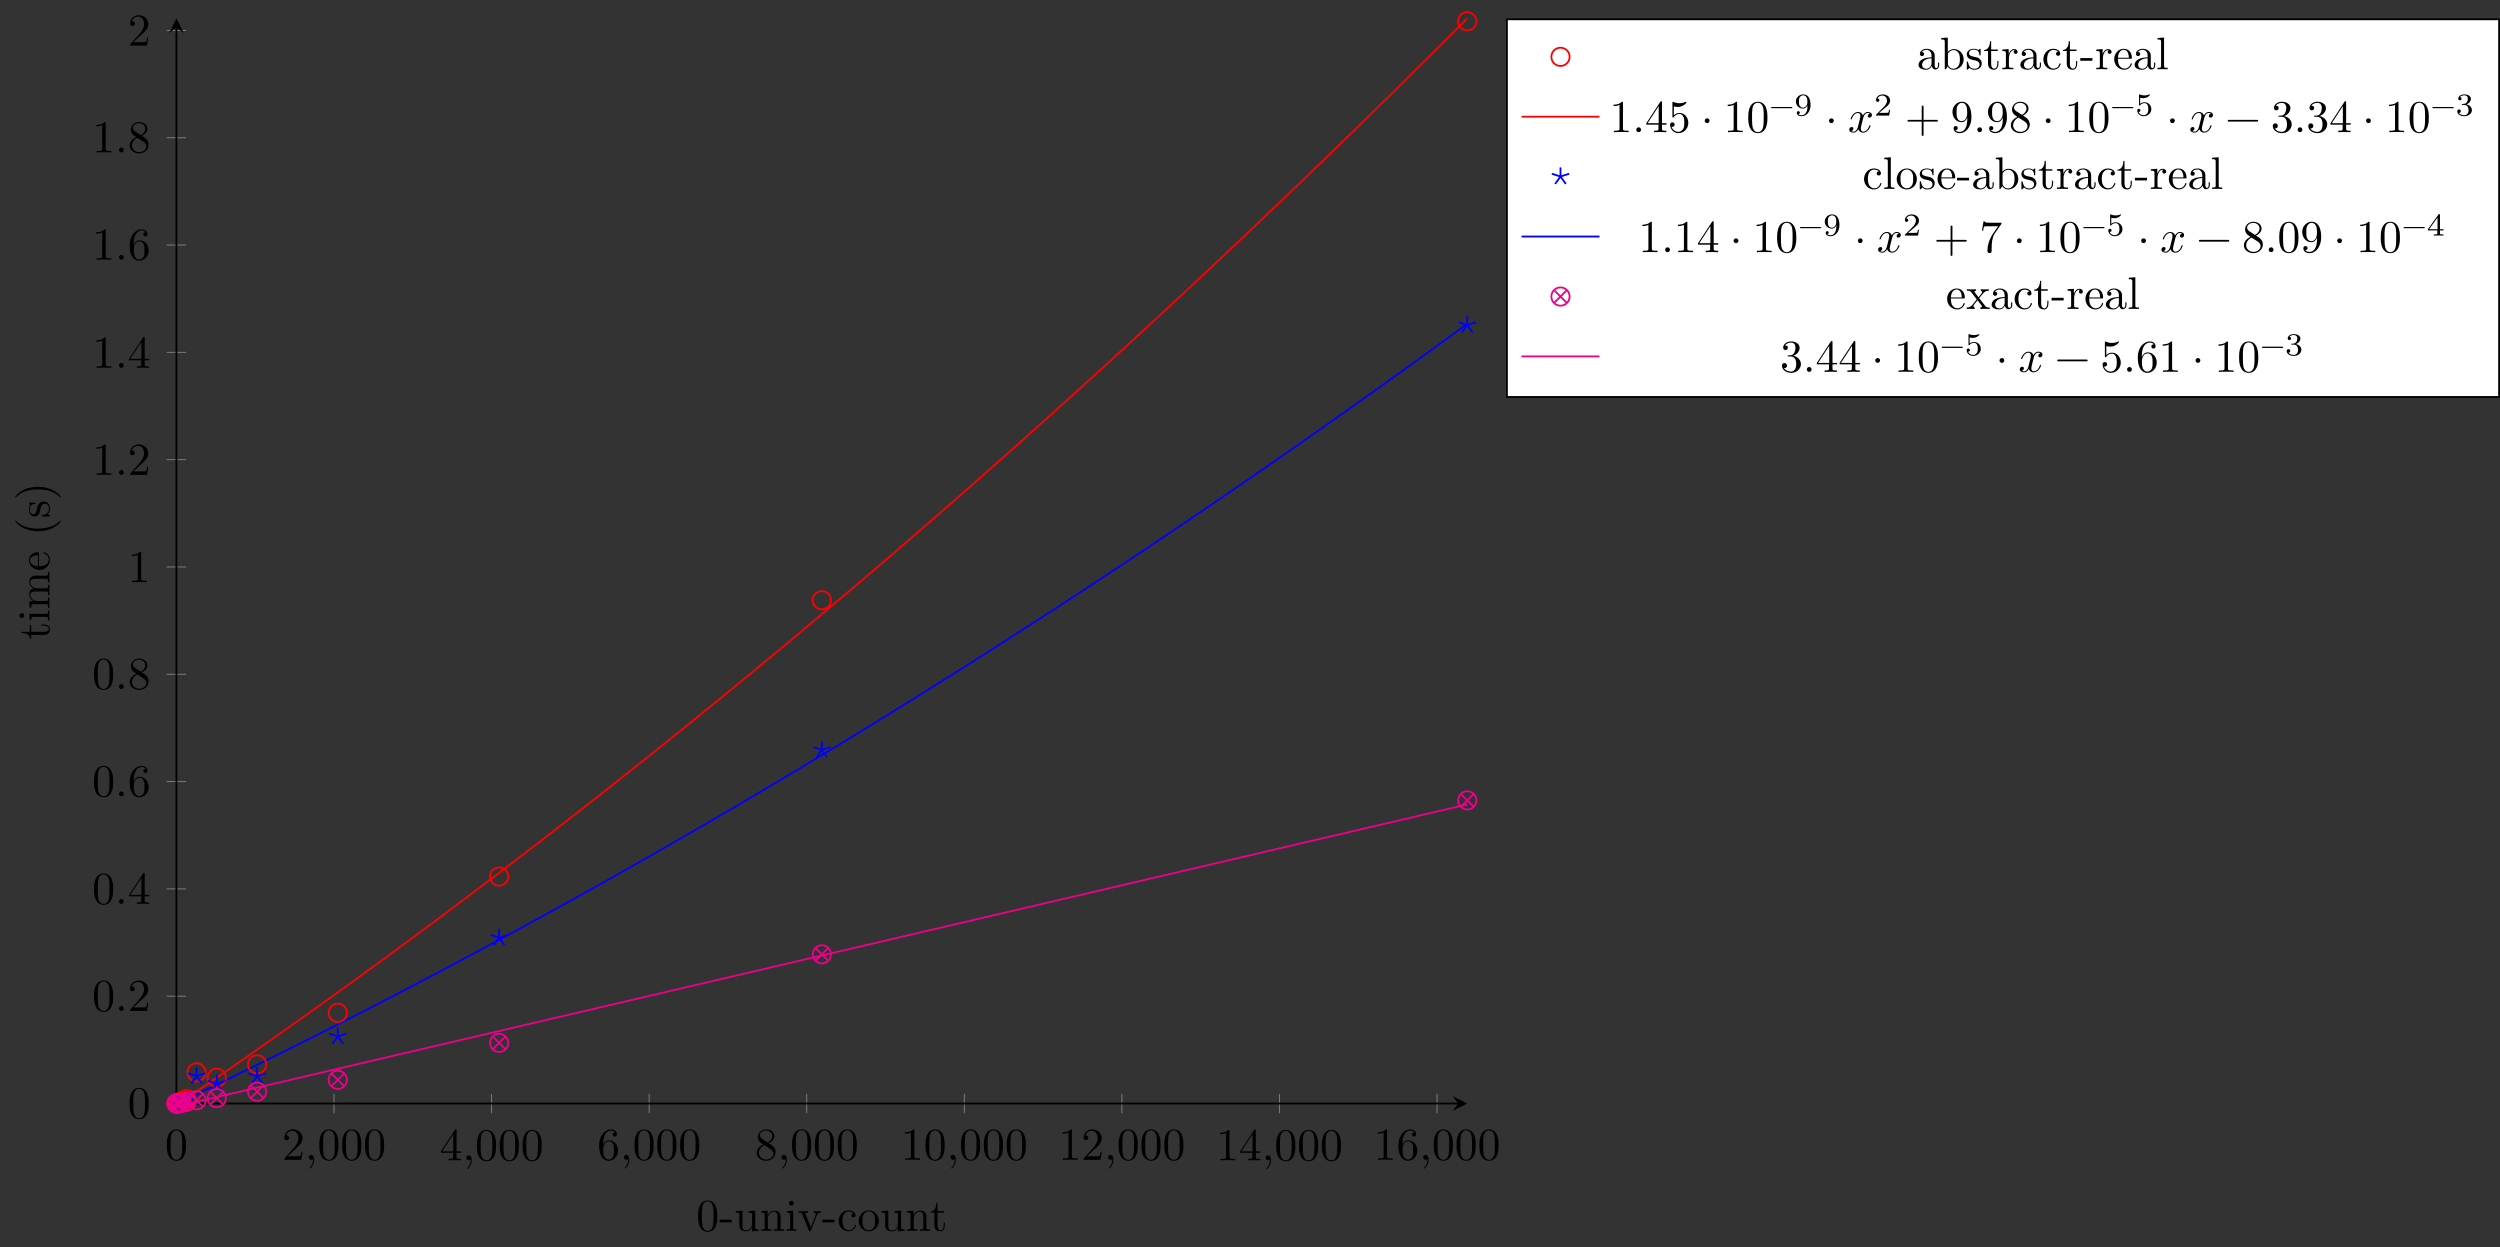 <?xml version="1.0" encoding="UTF-8"?>
<svg xmlns="http://www.w3.org/2000/svg" xmlns:xlink="http://www.w3.org/1999/xlink" width="545.559pt" height="272.141pt" viewBox="0 0 545.559 272.141" version="1.1">
<rect x="0" y="0" width="545.559" height="272.141" fill="#333333" stroke="none"/>
<defs>
<g>
<symbol overflow="visible" id="glyph0-0">
<path style="stroke:none;" d=""/>
</symbol>
<symbol overflow="visible" id="glyph0-1">
<path style="stroke:none;" d="M 4.578 -3.188 C 4.578 -3.984 4.531 -4.781 4.188 -5.516 C 3.734 -6.484 2.906 -6.641 2.5 -6.641 C 1.891 -6.641 1.172 -6.375 0.75 -5.453 C 0.438 -4.766 0.391 -3.984 0.391 -3.188 C 0.391 -2.438 0.422 -1.547 0.844 -0.781 C 1.266 0.016 2 0.219 2.484 0.219 C 3.016 0.219 3.781 0.016 4.219 -0.938 C 4.531 -1.625 4.578 -2.406 4.578 -3.188 Z M 3.766 -3.312 C 3.766 -2.562 3.766 -1.891 3.656 -1.25 C 3.5 -0.297 2.938 0 2.484 0 C 2.094 0 1.5 -0.25 1.328 -1.203 C 1.219 -1.797 1.219 -2.719 1.219 -3.312 C 1.219 -3.953 1.219 -4.609 1.297 -5.141 C 1.484 -6.328 2.234 -6.422 2.484 -6.422 C 2.812 -6.422 3.469 -6.234 3.656 -5.25 C 3.766 -4.688 3.766 -3.938 3.766 -3.312 Z M 3.766 -3.312 "/>
</symbol>
<symbol overflow="visible" id="glyph0-2">
<path style="stroke:none;" d="M 4.469 -1.734 L 4.234 -1.734 C 4.172 -1.438 4.109 -1 4 -0.844 C 3.938 -0.766 3.281 -0.766 3.062 -0.766 L 1.266 -0.766 L 2.328 -1.797 C 3.875 -3.172 4.469 -3.703 4.469 -4.703 C 4.469 -5.844 3.578 -6.641 2.359 -6.641 C 1.234 -6.641 0.5 -5.719 0.5 -4.828 C 0.5 -4.281 1 -4.281 1.031 -4.281 C 1.203 -4.281 1.547 -4.391 1.547 -4.812 C 1.547 -5.062 1.359 -5.328 1.016 -5.328 C 0.938 -5.328 0.922 -5.328 0.891 -5.312 C 1.109 -5.969 1.656 -6.328 2.234 -6.328 C 3.141 -6.328 3.562 -5.516 3.562 -4.703 C 3.562 -3.906 3.078 -3.125 2.516 -2.5 L 0.609 -0.375 C 0.5 -0.266 0.5 -0.234 0.5 0 L 4.203 0 Z M 4.469 -1.734 "/>
</symbol>
<symbol overflow="visible" id="glyph0-3">
<path style="stroke:none;" d="M 2.031 -0.016 C 2.031 -0.672 1.781 -1.062 1.391 -1.062 C 1.062 -1.062 0.859 -0.812 0.859 -0.531 C 0.859 -0.266 1.062 0 1.391 0 C 1.5 0 1.641 -0.047 1.734 -0.125 C 1.766 -0.156 1.781 -0.156 1.781 -0.156 C 1.781 -0.156 1.797 -0.156 1.797 -0.016 C 1.797 0.734 1.453 1.328 1.125 1.656 C 1.016 1.766 1.016 1.781 1.016 1.812 C 1.016 1.891 1.062 1.922 1.109 1.922 C 1.219 1.922 2.031 1.156 2.031 -0.016 Z M 2.031 -0.016 "/>
</symbol>
<symbol overflow="visible" id="glyph0-4">
<path style="stroke:none;" d="M 4.688 -1.641 L 4.688 -1.953 L 3.703 -1.953 L 3.703 -6.484 C 3.703 -6.688 3.703 -6.75 3.531 -6.75 C 3.453 -6.75 3.422 -6.75 3.344 -6.625 L 0.281 -1.953 L 0.281 -1.641 L 2.938 -1.641 L 2.938 -0.781 C 2.938 -0.422 2.906 -0.312 2.172 -0.312 L 1.969 -0.312 L 1.969 0 C 2.375 -0.031 2.891 -0.031 3.312 -0.031 C 3.734 -0.031 4.25 -0.031 4.672 0 L 4.672 -0.312 L 4.453 -0.312 C 3.719 -0.312 3.703 -0.422 3.703 -0.781 L 3.703 -1.641 Z M 2.984 -1.953 L 0.562 -1.953 L 2.984 -5.672 Z M 2.984 -1.953 "/>
</symbol>
<symbol overflow="visible" id="glyph0-5">
<path style="stroke:none;" d="M 4.562 -2.031 C 4.562 -3.297 3.672 -4.25 2.562 -4.25 C 1.891 -4.25 1.516 -3.75 1.312 -3.266 L 1.312 -3.516 C 1.312 -6.031 2.547 -6.391 3.062 -6.391 C 3.297 -6.391 3.719 -6.328 3.938 -5.984 C 3.781 -5.984 3.391 -5.984 3.391 -5.547 C 3.391 -5.234 3.625 -5.078 3.844 -5.078 C 4 -5.078 4.312 -5.172 4.312 -5.562 C 4.312 -6.156 3.875 -6.641 3.047 -6.641 C 1.766 -6.641 0.422 -5.359 0.422 -3.156 C 0.422 -0.484 1.578 0.219 2.5 0.219 C 3.609 0.219 4.562 -0.719 4.562 -2.031 Z M 3.656 -2.047 C 3.656 -1.562 3.656 -1.062 3.484 -0.703 C 3.188 -0.109 2.734 -0.062 2.5 -0.062 C 1.875 -0.062 1.578 -0.656 1.516 -0.812 C 1.328 -1.281 1.328 -2.078 1.328 -2.25 C 1.328 -3.031 1.656 -4.031 2.547 -4.031 C 2.719 -4.031 3.172 -4.031 3.484 -3.406 C 3.656 -3.047 3.656 -2.531 3.656 -2.047 Z M 3.656 -2.047 "/>
</symbol>
<symbol overflow="visible" id="glyph0-6">
<path style="stroke:none;" d="M 4.562 -1.672 C 4.562 -2.031 4.453 -2.484 4.062 -2.906 C 3.875 -3.109 3.719 -3.203 3.078 -3.609 C 3.797 -3.984 4.281 -4.5 4.281 -5.156 C 4.281 -6.078 3.406 -6.641 2.5 -6.641 C 1.5 -6.641 0.688 -5.906 0.688 -4.969 C 0.688 -4.797 0.703 -4.344 1.125 -3.875 C 1.234 -3.766 1.609 -3.516 1.859 -3.344 C 1.281 -3.047 0.422 -2.5 0.422 -1.5 C 0.422 -0.453 1.438 0.219 2.484 0.219 C 3.609 0.219 4.562 -0.609 4.562 -1.672 Z M 3.844 -5.156 C 3.844 -4.578 3.453 -4.109 2.859 -3.766 L 1.625 -4.562 C 1.172 -4.859 1.125 -5.188 1.125 -5.359 C 1.125 -5.969 1.781 -6.391 2.484 -6.391 C 3.203 -6.391 3.844 -5.875 3.844 -5.156 Z M 4.062 -1.312 C 4.062 -0.578 3.312 -0.062 2.5 -0.062 C 1.641 -0.062 0.922 -0.672 0.922 -1.5 C 0.922 -2.078 1.234 -2.719 2.078 -3.188 L 3.312 -2.406 C 3.594 -2.219 4.062 -1.922 4.062 -1.312 Z M 4.062 -1.312 "/>
</symbol>
<symbol overflow="visible" id="glyph0-7">
<path style="stroke:none;" d="M 4.172 0 L 4.172 -0.312 L 3.859 -0.312 C 2.953 -0.312 2.938 -0.422 2.938 -0.781 L 2.938 -6.375 C 2.938 -6.625 2.938 -6.641 2.703 -6.641 C 2.078 -6 1.203 -6 0.891 -6 L 0.891 -5.688 C 1.094 -5.688 1.672 -5.688 2.188 -5.953 L 2.188 -0.781 C 2.188 -0.422 2.156 -0.312 1.266 -0.312 L 0.953 -0.312 L 0.953 0 C 1.297 -0.031 2.156 -0.031 2.562 -0.031 C 2.953 -0.031 3.828 -0.031 4.172 0 Z M 4.172 0 "/>
</symbol>
<symbol overflow="visible" id="glyph0-8">
<path style="stroke:none;" d="M 1.906 -0.531 C 1.906 -0.812 1.672 -1.062 1.391 -1.062 C 1.094 -1.062 0.859 -0.812 0.859 -0.531 C 0.859 -0.234 1.094 0 1.391 0 C 1.672 0 1.906 -0.234 1.906 -0.531 Z M 1.906 -0.531 "/>
</symbol>
<symbol overflow="visible" id="glyph0-9">
<path style="stroke:none;" d="M 4.469 -2 C 4.469 -3.188 3.656 -4.188 2.578 -4.188 C 2.109 -4.188 1.672 -4.031 1.312 -3.672 L 1.312 -5.625 C 1.516 -5.562 1.844 -5.5 2.156 -5.5 C 3.391 -5.5 4.094 -6.406 4.094 -6.531 C 4.094 -6.594 4.062 -6.641 3.984 -6.641 C 3.984 -6.641 3.953 -6.641 3.906 -6.609 C 3.703 -6.516 3.219 -6.312 2.547 -6.312 C 2.156 -6.312 1.688 -6.391 1.219 -6.594 C 1.141 -6.625 1.109 -6.625 1.109 -6.625 C 1 -6.625 1 -6.547 1 -6.391 L 1 -3.438 C 1 -3.266 1 -3.188 1.141 -3.188 C 1.219 -3.188 1.234 -3.203 1.281 -3.266 C 1.391 -3.422 1.75 -3.969 2.562 -3.969 C 3.078 -3.969 3.328 -3.516 3.406 -3.328 C 3.562 -2.953 3.594 -2.578 3.594 -2.078 C 3.594 -1.719 3.594 -1.125 3.344 -0.703 C 3.109 -0.312 2.734 -0.062 2.281 -0.062 C 1.562 -0.062 0.984 -0.594 0.812 -1.172 C 0.844 -1.172 0.875 -1.156 0.984 -1.156 C 1.312 -1.156 1.484 -1.406 1.484 -1.641 C 1.484 -1.891 1.312 -2.141 0.984 -2.141 C 0.844 -2.141 0.5 -2.062 0.5 -1.609 C 0.5 -0.75 1.188 0.219 2.297 0.219 C 3.453 0.219 4.469 -0.734 4.469 -2 Z M 4.469 -2 "/>
</symbol>
<symbol overflow="visible" id="glyph0-10">
<path style="stroke:none;" d="M 1.906 -2.5 C 1.906 -2.781 1.672 -3.016 1.391 -3.016 C 1.094 -3.016 0.859 -2.781 0.859 -2.5 C 0.859 -2.203 1.094 -1.969 1.391 -1.969 C 1.672 -1.969 1.906 -2.203 1.906 -2.5 Z M 1.906 -2.5 "/>
</symbol>
<symbol overflow="visible" id="glyph0-11">
<path style="stroke:none;" d="M 5.25 -3.75 C 5.25 -4.266 4.672 -4.406 4.328 -4.406 C 3.75 -4.406 3.406 -3.875 3.281 -3.656 C 3.031 -4.312 2.5 -4.406 2.203 -4.406 C 1.172 -4.406 0.594 -3.125 0.594 -2.875 C 0.594 -2.766 0.719 -2.766 0.719 -2.766 C 0.797 -2.766 0.828 -2.797 0.844 -2.875 C 1.188 -3.938 1.844 -4.188 2.188 -4.188 C 2.375 -4.188 2.719 -4.094 2.719 -3.516 C 2.719 -3.203 2.547 -2.547 2.188 -1.141 C 2.031 -0.531 1.672 -0.109 1.234 -0.109 C 1.172 -0.109 0.953 -0.109 0.734 -0.234 C 0.984 -0.297 1.203 -0.5 1.203 -0.781 C 1.203 -1.047 0.984 -1.125 0.844 -1.125 C 0.531 -1.125 0.297 -0.875 0.297 -0.547 C 0.297 -0.094 0.781 0.109 1.219 0.109 C 1.891 0.109 2.25 -0.594 2.266 -0.641 C 2.391 -0.281 2.75 0.109 3.344 0.109 C 4.375 0.109 4.938 -1.172 4.938 -1.422 C 4.938 -1.531 4.859 -1.531 4.828 -1.531 C 4.734 -1.531 4.719 -1.484 4.688 -1.422 C 4.359 -0.344 3.688 -0.109 3.375 -0.109 C 2.984 -0.109 2.828 -0.422 2.828 -0.766 C 2.828 -0.984 2.875 -1.203 2.984 -1.641 L 3.328 -3.016 C 3.391 -3.266 3.625 -4.188 4.312 -4.188 C 4.359 -4.188 4.609 -4.188 4.812 -4.062 C 4.531 -4 4.344 -3.766 4.344 -3.516 C 4.344 -3.359 4.453 -3.172 4.719 -3.172 C 4.938 -3.172 5.25 -3.344 5.25 -3.75 Z M 5.25 -3.75 "/>
</symbol>
<symbol overflow="visible" id="glyph0-12">
<path style="stroke:none;" d="M 7.203 -2.5 C 7.203 -2.609 7.109 -2.688 7 -2.688 L 4.078 -2.688 L 4.078 -5.609 C 4.078 -5.719 3.984 -5.812 3.875 -5.812 C 3.766 -5.812 3.672 -5.719 3.672 -5.609 L 3.672 -2.688 L 0.75 -2.688 C 0.641 -2.688 0.562 -2.609 0.562 -2.5 C 0.562 -2.375 0.641 -2.297 0.75 -2.297 L 3.672 -2.297 L 3.672 0.625 C 3.672 0.734 3.766 0.828 3.875 0.828 C 3.984 0.828 4.078 0.734 4.078 0.625 L 4.078 -2.297 L 7 -2.297 C 7.109 -2.297 7.203 -2.375 7.203 -2.5 Z M 7.203 -2.5 "/>
</symbol>
<symbol overflow="visible" id="glyph0-13">
<path style="stroke:none;" d="M 4.562 -3.281 C 4.562 -5.969 3.406 -6.641 2.516 -6.641 C 1.969 -6.641 1.484 -6.453 1.062 -6.016 C 0.641 -5.562 0.422 -5.141 0.422 -4.391 C 0.422 -3.156 1.297 -2.172 2.406 -2.172 C 3.016 -2.172 3.422 -2.594 3.656 -3.172 L 3.656 -2.844 C 3.656 -0.516 2.625 -0.062 2.047 -0.062 C 1.875 -0.062 1.328 -0.078 1.062 -0.422 C 1.5 -0.422 1.578 -0.703 1.578 -0.875 C 1.578 -1.188 1.344 -1.328 1.125 -1.328 C 0.969 -1.328 0.672 -1.25 0.672 -0.859 C 0.672 -0.188 1.203 0.219 2.047 0.219 C 3.344 0.219 4.562 -1.141 4.562 -3.281 Z M 3.641 -4.203 C 3.641 -3.375 3.297 -2.406 2.422 -2.406 C 2.266 -2.406 1.797 -2.406 1.5 -3.031 C 1.312 -3.406 1.312 -3.891 1.312 -4.391 C 1.312 -4.922 1.312 -5.391 1.531 -5.766 C 1.797 -6.266 2.172 -6.391 2.516 -6.391 C 2.984 -6.391 3.312 -6.047 3.484 -5.609 C 3.594 -5.281 3.641 -4.656 3.641 -4.203 Z M 3.641 -4.203 "/>
</symbol>
<symbol overflow="visible" id="glyph0-14">
<path style="stroke:none;" d="M 7.203 -2.5 C 7.203 -2.609 7.109 -2.688 7 -2.688 L 0.75 -2.688 C 0.641 -2.688 0.562 -2.609 0.562 -2.5 C 0.562 -2.375 0.641 -2.297 0.75 -2.297 L 7 -2.297 C 7.109 -2.297 7.203 -2.375 7.203 -2.5 Z M 7.203 -2.5 "/>
</symbol>
<symbol overflow="visible" id="glyph0-15">
<path style="stroke:none;" d="M 4.562 -1.703 C 4.562 -2.516 3.922 -3.297 2.891 -3.516 C 3.703 -3.781 4.281 -4.469 4.281 -5.266 C 4.281 -6.078 3.406 -6.641 2.453 -6.641 C 1.453 -6.641 0.688 -6.047 0.688 -5.281 C 0.688 -4.953 0.906 -4.766 1.203 -4.766 C 1.5 -4.766 1.703 -4.984 1.703 -5.281 C 1.703 -5.766 1.234 -5.766 1.094 -5.766 C 1.391 -6.266 2.047 -6.391 2.406 -6.391 C 2.828 -6.391 3.375 -6.172 3.375 -5.281 C 3.375 -5.156 3.344 -4.578 3.094 -4.141 C 2.797 -3.656 2.453 -3.625 2.203 -3.625 C 2.125 -3.609 1.891 -3.594 1.812 -3.594 C 1.734 -3.578 1.672 -3.562 1.672 -3.469 C 1.672 -3.359 1.734 -3.359 1.906 -3.359 L 2.344 -3.359 C 3.156 -3.359 3.531 -2.688 3.531 -1.703 C 3.531 -0.344 2.844 -0.062 2.406 -0.062 C 1.969 -0.062 1.219 -0.234 0.875 -0.812 C 1.219 -0.766 1.531 -0.984 1.531 -1.359 C 1.531 -1.719 1.266 -1.922 0.984 -1.922 C 0.734 -1.922 0.422 -1.781 0.422 -1.344 C 0.422 -0.438 1.344 0.219 2.438 0.219 C 3.656 0.219 4.562 -0.688 4.562 -1.703 Z M 4.562 -1.703 "/>
</symbol>
<symbol overflow="visible" id="glyph0-16">
<path style="stroke:none;" d="M 4.828 -6.422 L 2.406 -6.422 C 1.203 -6.422 1.172 -6.547 1.141 -6.734 L 0.891 -6.734 L 0.562 -4.688 L 0.812 -4.688 C 0.844 -4.844 0.922 -5.469 1.062 -5.594 C 1.125 -5.656 1.906 -5.656 2.031 -5.656 L 4.094 -5.656 L 2.984 -4.078 C 2.078 -2.734 1.75 -1.344 1.75 -0.328 C 1.75 -0.234 1.75 0.219 2.219 0.219 C 2.672 0.219 2.672 -0.234 2.672 -0.328 L 2.672 -0.844 C 2.672 -1.391 2.703 -1.938 2.781 -2.469 C 2.828 -2.703 2.953 -3.562 3.406 -4.172 L 4.75 -6.078 C 4.828 -6.188 4.828 -6.203 4.828 -6.422 Z M 4.828 -6.422 "/>
</symbol>
<symbol overflow="visible" id="glyph1-0">
<path style="stroke:none;" d=""/>
</symbol>
<symbol overflow="visible" id="glyph1-1">
<path style="stroke:none;" d="M 4.578 -3.188 C 4.578 -3.984 4.531 -4.781 4.188 -5.516 C 3.734 -6.484 2.906 -6.641 2.5 -6.641 C 1.891 -6.641 1.172 -6.375 0.75 -5.453 C 0.438 -4.766 0.391 -3.984 0.391 -3.188 C 0.391 -2.438 0.422 -1.547 0.844 -0.781 C 1.266 0.016 2 0.219 2.484 0.219 C 3.016 0.219 3.781 0.016 4.219 -0.938 C 4.531 -1.625 4.578 -2.406 4.578 -3.188 Z M 3.766 -3.312 C 3.766 -2.562 3.766 -1.891 3.656 -1.25 C 3.5 -0.297 2.938 0 2.484 0 C 2.094 0 1.5 -0.25 1.328 -1.203 C 1.219 -1.797 1.219 -2.719 1.219 -3.312 C 1.219 -3.953 1.219 -4.609 1.297 -5.141 C 1.484 -6.328 2.234 -6.422 2.484 -6.422 C 2.812 -6.422 3.469 -6.234 3.656 -5.25 C 3.766 -4.688 3.766 -3.938 3.766 -3.312 Z M 3.766 -3.312 "/>
</symbol>
<symbol overflow="visible" id="glyph1-2">
<path style="stroke:none;" d="M 2.75 -1.859 L 2.75 -2.438 L 0.109 -2.438 L 0.109 -1.859 Z M 2.75 -1.859 "/>
</symbol>
<symbol overflow="visible" id="glyph1-3">
<path style="stroke:none;" d="M 5.328 0 L 5.328 -0.312 C 4.641 -0.312 4.562 -0.375 4.562 -0.875 L 4.562 -4.406 L 3.094 -4.297 L 3.094 -3.984 C 3.781 -3.984 3.875 -3.922 3.875 -3.422 L 3.875 -1.656 C 3.875 -0.781 3.391 -0.109 2.656 -0.109 C 1.828 -0.109 1.781 -0.578 1.781 -1.094 L 1.781 -4.406 L 0.312 -4.297 L 0.312 -3.984 C 1.094 -3.984 1.094 -3.953 1.094 -3.078 L 1.094 -1.578 C 1.094 -0.797 1.094 0.109 2.609 0.109 C 3.172 0.109 3.609 -0.172 3.891 -0.781 L 3.891 0.109 Z M 5.328 0 "/>
</symbol>
<symbol overflow="visible" id="glyph1-4">
<path style="stroke:none;" d="M 5.328 0 L 5.328 -0.312 C 4.812 -0.312 4.562 -0.312 4.562 -0.609 L 4.562 -2.516 C 4.562 -3.375 4.562 -3.672 4.25 -4.031 C 4.109 -4.203 3.781 -4.406 3.203 -4.406 C 2.469 -4.406 2 -3.984 1.719 -3.359 L 1.719 -4.406 L 0.312 -4.297 L 0.312 -3.984 C 1.016 -3.984 1.094 -3.922 1.094 -3.422 L 1.094 -0.75 C 1.094 -0.312 0.984 -0.312 0.312 -0.312 L 0.312 0 L 1.453 -0.031 L 2.562 0 L 2.562 -0.312 C 1.891 -0.312 1.781 -0.312 1.781 -0.75 L 1.781 -2.594 C 1.781 -3.625 2.5 -4.188 3.125 -4.188 C 3.766 -4.188 3.875 -3.656 3.875 -3.078 L 3.875 -0.75 C 3.875 -0.312 3.766 -0.312 3.094 -0.312 L 3.094 0 L 4.219 -0.031 Z M 5.328 0 "/>
</symbol>
<symbol overflow="visible" id="glyph1-5">
<path style="stroke:none;" d="M 2.469 0 L 2.469 -0.312 C 1.797 -0.312 1.766 -0.359 1.766 -0.75 L 1.766 -4.406 L 0.375 -4.297 L 0.375 -3.984 C 1.016 -3.984 1.109 -3.922 1.109 -3.438 L 1.109 -0.75 C 1.109 -0.312 1 -0.312 0.328 -0.312 L 0.328 0 L 1.422 -0.031 C 1.781 -0.031 2.125 -0.016 2.469 0 Z M 1.906 -6.016 C 1.906 -6.297 1.688 -6.547 1.391 -6.547 C 1.047 -6.547 0.844 -6.266 0.844 -6.016 C 0.844 -5.75 1.078 -5.5 1.375 -5.5 C 1.719 -5.5 1.906 -5.766 1.906 -6.016 Z M 1.906 -6.016 "/>
</symbol>
<symbol overflow="visible" id="glyph1-6">
<path style="stroke:none;" d="M 5.062 -3.984 L 5.062 -4.297 C 4.828 -4.281 4.547 -4.266 4.312 -4.266 L 3.453 -4.297 L 3.453 -3.984 C 3.812 -3.984 3.922 -3.75 3.922 -3.562 C 3.922 -3.469 3.906 -3.422 3.875 -3.312 L 2.844 -0.781 L 1.734 -3.562 C 1.672 -3.688 1.672 -3.734 1.672 -3.734 C 1.672 -3.984 2.062 -3.984 2.25 -3.984 L 2.25 -4.297 L 1.156 -4.266 C 0.891 -4.266 0.484 -4.281 0.188 -4.297 L 0.188 -3.984 C 0.812 -3.984 0.859 -3.922 0.984 -3.625 L 2.422 -0.078 C 2.484 0.062 2.5 0.109 2.625 0.109 C 2.766 0.109 2.797 0.016 2.844 -0.078 L 4.141 -3.312 C 4.234 -3.547 4.406 -3.984 5.062 -3.984 Z M 5.062 -3.984 "/>
</symbol>
<symbol overflow="visible" id="glyph1-7">
<path style="stroke:none;" d="M 4.141 -1.188 C 4.141 -1.281 4.031 -1.281 4 -1.281 C 3.922 -1.281 3.891 -1.25 3.875 -1.188 C 3.594 -0.266 2.938 -0.141 2.578 -0.141 C 2.047 -0.141 1.172 -0.562 1.172 -2.172 C 1.172 -3.797 1.984 -4.219 2.516 -4.219 C 2.609 -4.219 3.234 -4.203 3.578 -3.844 C 3.172 -3.812 3.109 -3.516 3.109 -3.391 C 3.109 -3.125 3.297 -2.938 3.562 -2.938 C 3.828 -2.938 4.031 -3.094 4.031 -3.406 C 4.031 -4.078 3.266 -4.469 2.5 -4.469 C 1.25 -4.469 0.344 -3.391 0.344 -2.156 C 0.344 -0.875 1.328 0.109 2.484 0.109 C 3.812 0.109 4.141 -1.094 4.141 -1.188 Z M 4.141 -1.188 "/>
</symbol>
<symbol overflow="visible" id="glyph1-8">
<path style="stroke:none;" d="M 4.688 -2.141 C 4.688 -3.406 3.703 -4.469 2.5 -4.469 C 1.25 -4.469 0.281 -3.375 0.281 -2.141 C 0.281 -0.844 1.312 0.109 2.484 0.109 C 3.688 0.109 4.688 -0.875 4.688 -2.141 Z M 3.875 -2.219 C 3.875 -1.859 3.875 -1.312 3.656 -0.875 C 3.422 -0.422 2.984 -0.141 2.5 -0.141 C 2.062 -0.141 1.625 -0.344 1.359 -0.812 C 1.109 -1.25 1.109 -1.859 1.109 -2.219 C 1.109 -2.609 1.109 -3.141 1.344 -3.578 C 1.609 -4.031 2.078 -4.25 2.484 -4.25 C 2.922 -4.25 3.344 -4.031 3.609 -3.594 C 3.875 -3.172 3.875 -2.594 3.875 -2.219 Z M 3.875 -2.219 "/>
</symbol>
<symbol overflow="visible" id="glyph1-9">
<path style="stroke:none;" d="M 3.312 -1.234 L 3.312 -1.797 L 3.062 -1.797 L 3.062 -1.25 C 3.062 -0.516 2.766 -0.141 2.391 -0.141 C 1.719 -0.141 1.719 -1.047 1.719 -1.219 L 1.719 -3.984 L 3.156 -3.984 L 3.156 -4.297 L 1.719 -4.297 L 1.719 -6.125 L 1.469 -6.125 C 1.469 -5.312 1.172 -4.25 0.188 -4.203 L 0.188 -3.984 L 1.031 -3.984 L 1.031 -1.234 C 1.031 -0.016 1.969 0.109 2.328 0.109 C 3.031 0.109 3.312 -0.594 3.312 -1.234 Z M 3.312 -1.234 "/>
</symbol>
<symbol overflow="visible" id="glyph1-10">
<path style="stroke:none;" d="M 4.812 -0.891 L 4.812 -1.453 L 4.562 -1.453 L 4.562 -0.891 C 4.562 -0.312 4.312 -0.25 4.203 -0.25 C 3.875 -0.25 3.844 -0.703 3.844 -0.75 L 3.844 -2.734 C 3.844 -3.156 3.844 -3.547 3.484 -3.922 C 3.094 -4.312 2.594 -4.469 2.109 -4.469 C 1.297 -4.469 0.609 -4 0.609 -3.344 C 0.609 -3.047 0.812 -2.875 1.062 -2.875 C 1.344 -2.875 1.531 -3.078 1.531 -3.328 C 1.531 -3.453 1.469 -3.781 1.016 -3.781 C 1.281 -4.141 1.781 -4.25 2.094 -4.25 C 2.578 -4.25 3.156 -3.859 3.156 -2.969 L 3.156 -2.609 C 2.641 -2.578 1.938 -2.547 1.312 -2.25 C 0.562 -1.906 0.312 -1.391 0.312 -0.953 C 0.312 -0.141 1.281 0.109 1.906 0.109 C 2.578 0.109 3.031 -0.297 3.219 -0.75 C 3.266 -0.359 3.531 0.062 4 0.062 C 4.203 0.062 4.812 -0.078 4.812 -0.891 Z M 3.156 -1.391 C 3.156 -0.453 2.438 -0.109 1.984 -0.109 C 1.5 -0.109 1.094 -0.453 1.094 -0.953 C 1.094 -1.5 1.5 -2.328 3.156 -2.391 Z M 3.156 -1.391 "/>
</symbol>
<symbol overflow="visible" id="glyph1-11">
<path style="stroke:none;" d="M 5.188 -2.156 C 5.188 -3.422 4.219 -4.406 3.078 -4.406 C 2.297 -4.406 1.875 -3.938 1.719 -3.766 L 1.719 -6.922 L 0.281 -6.812 L 0.281 -6.5 C 0.984 -6.5 1.062 -6.438 1.062 -5.938 L 1.062 0 L 1.312 0 L 1.672 -0.625 C 1.812 -0.391 2.234 0.109 2.969 0.109 C 4.156 0.109 5.188 -0.875 5.188 -2.156 Z M 4.359 -2.156 C 4.359 -1.797 4.344 -1.203 4.062 -0.75 C 3.844 -0.438 3.469 -0.109 2.938 -0.109 C 2.484 -0.109 2.125 -0.344 1.891 -0.719 C 1.75 -0.922 1.75 -0.953 1.75 -1.141 L 1.75 -3.188 C 1.75 -3.375 1.75 -3.391 1.859 -3.547 C 2.25 -4.109 2.797 -4.188 3.031 -4.188 C 3.484 -4.188 3.844 -3.922 4.078 -3.547 C 4.344 -3.141 4.359 -2.578 4.359 -2.156 Z M 4.359 -2.156 "/>
</symbol>
<symbol overflow="visible" id="glyph1-12">
<path style="stroke:none;" d="M 3.594 -1.281 C 3.594 -1.797 3.297 -2.109 3.172 -2.219 C 2.844 -2.547 2.453 -2.625 2.031 -2.703 C 1.469 -2.812 0.812 -2.938 0.812 -3.516 C 0.812 -3.875 1.062 -4.281 1.922 -4.281 C 3.016 -4.281 3.078 -3.375 3.094 -3.078 C 3.094 -2.984 3.203 -2.984 3.203 -2.984 C 3.344 -2.984 3.344 -3.031 3.344 -3.219 L 3.344 -4.234 C 3.344 -4.391 3.344 -4.469 3.234 -4.469 C 3.188 -4.469 3.156 -4.469 3.031 -4.344 C 3 -4.312 2.906 -4.219 2.859 -4.188 C 2.484 -4.469 2.078 -4.469 1.922 -4.469 C 0.703 -4.469 0.328 -3.797 0.328 -3.234 C 0.328 -2.891 0.484 -2.609 0.75 -2.391 C 1.078 -2.141 1.359 -2.078 2.078 -1.938 C 2.297 -1.891 3.109 -1.734 3.109 -1.016 C 3.109 -0.516 2.766 -0.109 1.984 -0.109 C 1.141 -0.109 0.781 -0.672 0.594 -1.531 C 0.562 -1.656 0.562 -1.688 0.453 -1.688 C 0.328 -1.688 0.328 -1.625 0.328 -1.453 L 0.328 -0.125 C 0.328 0.047 0.328 0.109 0.438 0.109 C 0.484 0.109 0.5 0.094 0.688 -0.094 C 0.703 -0.109 0.703 -0.125 0.891 -0.312 C 1.328 0.094 1.781 0.109 1.984 0.109 C 3.125 0.109 3.594 -0.562 3.594 -1.281 Z M 3.594 -1.281 "/>
</symbol>
<symbol overflow="visible" id="glyph1-13">
<path style="stroke:none;" d="M 3.625 -3.797 C 3.625 -4.109 3.312 -4.406 2.891 -4.406 C 2.156 -4.406 1.797 -3.734 1.672 -3.312 L 1.672 -4.406 L 0.281 -4.297 L 0.281 -3.984 C 0.984 -3.984 1.062 -3.922 1.062 -3.422 L 1.062 -0.75 C 1.062 -0.312 0.953 -0.312 0.281 -0.312 L 0.281 0 L 1.422 -0.031 C 1.812 -0.031 2.281 -0.031 2.688 0 L 2.688 -0.312 L 2.469 -0.312 C 1.734 -0.312 1.719 -0.422 1.719 -0.781 L 1.719 -2.312 C 1.719 -3.297 2.141 -4.188 2.891 -4.188 C 2.953 -4.188 2.984 -4.188 3 -4.172 C 2.969 -4.172 2.766 -4.047 2.766 -3.781 C 2.766 -3.516 2.984 -3.359 3.203 -3.359 C 3.375 -3.359 3.625 -3.484 3.625 -3.797 Z M 3.625 -3.797 "/>
</symbol>
<symbol overflow="visible" id="glyph1-14">
<path style="stroke:none;" d="M 4.141 -1.188 C 4.141 -1.281 4.062 -1.312 4 -1.312 C 3.922 -1.312 3.891 -1.25 3.875 -1.172 C 3.531 -0.141 2.625 -0.141 2.531 -0.141 C 2.031 -0.141 1.641 -0.438 1.406 -0.812 C 1.109 -1.281 1.109 -1.938 1.109 -2.297 L 3.891 -2.297 C 4.109 -2.297 4.141 -2.297 4.141 -2.516 C 4.141 -3.5 3.594 -4.469 2.359 -4.469 C 1.203 -4.469 0.281 -3.438 0.281 -2.188 C 0.281 -0.859 1.328 0.109 2.469 0.109 C 3.688 0.109 4.141 -1 4.141 -1.188 Z M 3.484 -2.516 L 1.109 -2.516 C 1.172 -4 2.016 -4.25 2.359 -4.25 C 3.375 -4.25 3.484 -2.906 3.484 -2.516 Z M 3.484 -2.516 "/>
</symbol>
<symbol overflow="visible" id="glyph1-15">
<path style="stroke:none;" d="M 2.547 0 L 2.547 -0.312 C 1.875 -0.312 1.766 -0.312 1.766 -0.75 L 1.766 -6.922 L 0.328 -6.812 L 0.328 -6.5 C 1.031 -6.5 1.109 -6.438 1.109 -5.938 L 1.109 -0.75 C 1.109 -0.312 1 -0.312 0.328 -0.312 L 0.328 0 L 1.438 -0.031 Z M 2.547 0 "/>
</symbol>
<symbol overflow="visible" id="glyph1-16">
<path style="stroke:none;" d="M 5.141 0 L 5.141 -0.312 C 4.609 -0.312 4.422 -0.328 4.203 -0.625 L 2.859 -2.344 C 3.156 -2.719 3.531 -3.203 3.781 -3.469 C 4.094 -3.828 4.5 -3.984 4.969 -3.984 L 4.969 -4.297 C 4.703 -4.281 4.406 -4.266 4.141 -4.266 C 3.844 -4.266 3.312 -4.281 3.188 -4.297 L 3.188 -3.984 C 3.406 -3.969 3.484 -3.844 3.484 -3.672 C 3.484 -3.516 3.375 -3.391 3.328 -3.328 L 2.719 -2.547 L 1.938 -3.562 C 1.844 -3.656 1.844 -3.672 1.844 -3.734 C 1.844 -3.891 2 -3.984 2.188 -3.984 L 2.188 -4.297 L 1.109 -4.266 C 0.906 -4.266 0.438 -4.281 0.172 -4.297 L 0.172 -3.984 C 0.875 -3.984 0.875 -3.984 1.344 -3.375 L 2.328 -2.094 C 1.859 -1.5 1.859 -1.469 1.391 -0.906 C 0.922 -0.328 0.328 -0.312 0.125 -0.312 L 0.125 0 C 0.375 -0.016 0.688 -0.031 0.953 -0.031 L 1.891 0 L 1.891 -0.312 C 1.672 -0.344 1.609 -0.469 1.609 -0.625 C 1.609 -0.844 1.891 -1.172 2.5 -1.891 L 3.266 -0.891 C 3.344 -0.781 3.469 -0.625 3.469 -0.562 C 3.469 -0.469 3.375 -0.312 3.109 -0.312 L 3.109 0 L 4.188 -0.031 C 4.453 -0.031 4.844 -0.016 5.141 0 Z M 5.141 0 "/>
</symbol>
<symbol overflow="visible" id="glyph2-0">
<path style="stroke:none;" d=""/>
</symbol>
<symbol overflow="visible" id="glyph2-1">
<path style="stroke:none;" d="M -1.234 -3.312 L -1.797 -3.312 L -1.797 -3.062 L -1.25 -3.062 C -0.516 -3.062 -0.141 -2.766 -0.141 -2.391 C -0.141 -1.719 -1.047 -1.719 -1.219 -1.719 L -3.984 -1.719 L -3.984 -3.156 L -4.297 -3.156 L -4.297 -1.719 L -6.125 -1.719 L -6.125 -1.469 C -5.312 -1.469 -4.25 -1.172 -4.203 -0.188 L -3.984 -0.188 L -3.984 -1.031 L -1.234 -1.031 C -0.016 -1.031 0.109 -1.969 0.109 -2.328 C 0.109 -3.031 -0.594 -3.312 -1.234 -3.312 Z M -1.234 -3.312 "/>
</symbol>
<symbol overflow="visible" id="glyph2-2">
<path style="stroke:none;" d="M 0 -2.469 L -0.312 -2.469 C -0.312 -1.797 -0.359 -1.766 -0.75 -1.766 L -4.406 -1.766 L -4.297 -0.375 L -3.984 -0.375 C -3.984 -1.016 -3.922 -1.109 -3.438 -1.109 L -0.75 -1.109 C -0.312 -1.109 -0.312 -1 -0.312 -0.328 L 0 -0.328 L -0.031 -1.422 C -0.031 -1.781 -0.016 -2.125 0 -2.469 Z M -6.016 -1.906 C -6.297 -1.906 -6.547 -1.688 -6.547 -1.391 C -6.547 -1.047 -6.266 -0.844 -6.016 -0.844 C -5.75 -0.844 -5.5 -1.078 -5.5 -1.375 C -5.5 -1.719 -5.766 -1.906 -6.016 -1.906 Z M -6.016 -1.906 "/>
</symbol>
<symbol overflow="visible" id="glyph2-3">
<path style="stroke:none;" d="M 0 -8.109 L -0.312 -8.109 C -0.312 -7.594 -0.312 -7.344 -0.609 -7.328 L -2.516 -7.328 C -3.375 -7.328 -3.672 -7.328 -4.031 -7.016 C -4.203 -6.875 -4.406 -6.547 -4.406 -5.969 C -4.406 -5.141 -3.812 -4.688 -3.422 -4.531 C -4.297 -4.391 -4.406 -3.656 -4.406 -3.203 C -4.406 -2.469 -3.984 -2 -3.359 -1.719 L -4.406 -1.719 L -4.297 -0.312 L -3.984 -0.312 C -3.984 -1.016 -3.922 -1.094 -3.422 -1.094 L -0.75 -1.094 C -0.312 -1.094 -0.312 -0.984 -0.312 -0.312 L 0 -0.312 L -0.031 -1.453 L 0 -2.562 L -0.312 -2.562 C -0.312 -1.891 -0.312 -1.781 -0.75 -1.781 L -2.594 -1.781 C -3.625 -1.781 -4.188 -2.5 -4.188 -3.125 C -4.188 -3.766 -3.656 -3.875 -3.078 -3.875 L -0.75 -3.875 C -0.312 -3.875 -0.312 -3.766 -0.312 -3.094 L 0 -3.094 L -0.031 -4.219 L 0 -5.328 L -0.312 -5.328 C -0.312 -4.672 -0.312 -4.562 -0.75 -4.562 L -2.594 -4.562 C -3.625 -4.562 -4.188 -5.266 -4.188 -5.906 C -4.188 -6.531 -3.656 -6.641 -3.078 -6.641 L -0.75 -6.641 C -0.312 -6.641 -0.312 -6.531 -0.312 -5.859 L 0 -5.859 L -0.031 -6.984 Z M 0 -8.109 "/>
</symbol>
<symbol overflow="visible" id="glyph2-4">
<path style="stroke:none;" d="M -1.188 -4.141 C -1.281 -4.141 -1.312 -4.062 -1.312 -4 C -1.312 -3.922 -1.25 -3.891 -1.172 -3.875 C -0.141 -3.531 -0.141 -2.625 -0.141 -2.531 C -0.141 -2.031 -0.438 -1.641 -0.812 -1.406 C -1.281 -1.109 -1.938 -1.109 -2.297 -1.109 L -2.297 -3.891 C -2.297 -4.109 -2.297 -4.141 -2.516 -4.141 C -3.5 -4.141 -4.469 -3.594 -4.469 -2.359 C -4.469 -1.203 -3.438 -0.281 -2.188 -0.281 C -0.859 -0.281 0.109 -1.328 0.109 -2.469 C 0.109 -3.688 -1 -4.141 -1.188 -4.141 Z M -2.516 -3.484 L -2.516 -1.109 C -4 -1.172 -4.25 -2.016 -4.25 -2.359 C -4.25 -3.375 -2.906 -3.484 -2.516 -3.484 Z M -2.516 -3.484 "/>
</symbol>
<symbol overflow="visible" id="glyph2-5">
<path style="stroke:none;" d="M 2.391 -3.297 C 2.359 -3.297 2.344 -3.297 2.172 -3.125 C 0.922 -1.891 -0.969 -1.562 -2.5 -1.562 C -4.234 -1.562 -5.969 -1.938 -7.203 -3.172 C -7.328 -3.297 -7.344 -3.297 -7.375 -3.297 C -7.453 -3.297 -7.484 -3.266 -7.484 -3.203 C -7.484 -3.094 -6.797 -2.203 -5.531 -1.609 C -4.438 -1.109 -3.328 -0.984 -2.5 -0.984 C -1.719 -0.984 -0.516 -1.094 0.625 -1.641 C 1.844 -2.25 2.5 -3.094 2.5 -3.203 C 2.5 -3.266 2.469 -3.297 2.391 -3.297 Z M 2.391 -3.297 "/>
</symbol>
<symbol overflow="visible" id="glyph2-6">
<path style="stroke:none;" d="M -1.281 -3.594 C -1.797 -3.594 -2.109 -3.297 -2.219 -3.172 C -2.547 -2.844 -2.625 -2.453 -2.703 -2.031 C -2.812 -1.469 -2.938 -0.812 -3.516 -0.812 C -3.875 -0.812 -4.281 -1.062 -4.281 -1.922 C -4.281 -3.016 -3.375 -3.078 -3.078 -3.094 C -2.984 -3.094 -2.984 -3.203 -2.984 -3.203 C -2.984 -3.344 -3.031 -3.344 -3.219 -3.344 L -4.234 -3.344 C -4.391 -3.344 -4.469 -3.344 -4.469 -3.234 C -4.469 -3.188 -4.469 -3.156 -4.344 -3.031 C -4.312 -3 -4.219 -2.906 -4.188 -2.859 C -4.469 -2.484 -4.469 -2.078 -4.469 -1.922 C -4.469 -0.703 -3.797 -0.328 -3.234 -0.328 C -2.891 -0.328 -2.609 -0.484 -2.391 -0.75 C -2.141 -1.078 -2.078 -1.359 -1.938 -2.078 C -1.891 -2.297 -1.734 -3.109 -1.016 -3.109 C -0.516 -3.109 -0.109 -2.766 -0.109 -1.984 C -0.109 -1.141 -0.672 -0.781 -1.531 -0.594 C -1.656 -0.562 -1.688 -0.562 -1.688 -0.453 C -1.688 -0.328 -1.625 -0.328 -1.453 -0.328 L -0.125 -0.328 C 0.047 -0.328 0.109 -0.328 0.109 -0.438 C 0.109 -0.484 0.094 -0.5 -0.094 -0.688 C -0.109 -0.703 -0.125 -0.703 -0.312 -0.891 C 0.094 -1.328 0.109 -1.781 0.109 -1.984 C 0.109 -3.125 -0.562 -3.594 -1.281 -3.594 Z M -1.281 -3.594 "/>
</symbol>
<symbol overflow="visible" id="glyph2-7">
<path style="stroke:none;" d="M -2.5 -2.875 C -3.266 -2.875 -4.469 -2.766 -5.609 -2.219 C -6.828 -1.625 -7.484 -0.766 -7.484 -0.672 C -7.484 -0.609 -7.438 -0.562 -7.375 -0.562 C -7.344 -0.562 -7.328 -0.562 -7.141 -0.75 C -6.156 -1.734 -4.578 -2.297 -2.5 -2.297 C -0.781 -2.297 0.969 -1.938 2.219 -0.703 C 2.344 -0.562 2.359 -0.562 2.391 -0.562 C 2.453 -0.562 2.5 -0.609 2.5 -0.672 C 2.5 -0.766 1.812 -1.672 0.547 -2.25 C -0.547 -2.766 -1.656 -2.875 -2.5 -2.875 Z M -2.5 -2.875 "/>
</symbol>
<symbol overflow="visible" id="glyph3-0">
<path style="stroke:none;" d=""/>
</symbol>
<symbol overflow="visible" id="glyph3-1">
<path style="stroke:none;" d="M 5.031 -1.734 C 5.031 -1.812 4.969 -1.875 4.891 -1.875 L 0.531 -1.875 C 0.453 -1.875 0.391 -1.812 0.391 -1.734 C 0.391 -1.672 0.453 -1.609 0.531 -1.609 L 4.891 -1.609 C 4.969 -1.609 5.031 -1.672 5.031 -1.734 Z M 5.031 -1.734 "/>
</symbol>
<symbol overflow="visible" id="glyph3-2">
<path style="stroke:none;" d="M 3.578 -2.297 C 3.578 -4.016 2.812 -4.625 2 -4.625 C 1.766 -4.625 1.297 -4.594 0.891 -4.203 C 0.656 -3.969 0.375 -3.703 0.375 -3.078 C 0.375 -2.188 1.078 -1.531 1.891 -1.531 C 2.453 -1.531 2.75 -1.906 2.906 -2.219 L 2.906 -2.078 C 2.906 -0.344 2.062 -0.078 1.641 -0.078 C 1.484 -0.078 1.109 -0.094 0.922 -0.312 C 1.219 -0.344 1.234 -0.578 1.234 -0.641 C 1.234 -0.812 1.109 -0.969 0.906 -0.969 C 0.703 -0.969 0.578 -0.828 0.578 -0.625 C 0.578 -0.156 0.969 0.141 1.641 0.141 C 2.641 0.141 3.578 -0.797 3.578 -2.297 Z M 2.891 -3 C 2.891 -2.094 2.375 -1.734 1.938 -1.734 C 1.656 -1.734 1.406 -1.812 1.203 -2.141 C 1.047 -2.391 1.047 -2.688 1.047 -3.078 C 1.047 -3.484 1.047 -3.75 1.25 -4.031 C 1.422 -4.281 1.641 -4.422 2 -4.422 C 2.359 -4.422 2.578 -4.203 2.688 -4.016 C 2.875 -3.734 2.891 -3.234 2.891 -3 Z M 2.891 -3 "/>
</symbol>
<symbol overflow="visible" id="glyph3-3">
<path style="stroke:none;" d="M 3.516 -1.266 L 3.281 -1.266 C 3.266 -1.109 3.188 -0.703 3.094 -0.641 C 3.047 -0.594 2.516 -0.594 2.406 -0.594 L 1.125 -0.594 C 1.859 -1.234 2.109 -1.438 2.516 -1.766 C 3.031 -2.172 3.516 -2.609 3.516 -3.266 C 3.516 -4.109 2.781 -4.625 1.891 -4.625 C 1.031 -4.625 0.438 -4.016 0.438 -3.375 C 0.438 -3.031 0.734 -2.984 0.812 -2.984 C 0.969 -2.984 1.172 -3.109 1.172 -3.359 C 1.172 -3.484 1.125 -3.734 0.766 -3.734 C 0.984 -4.219 1.453 -4.375 1.781 -4.375 C 2.484 -4.375 2.844 -3.828 2.844 -3.266 C 2.844 -2.656 2.406 -2.188 2.188 -1.938 L 0.516 -0.266 C 0.438 -0.203 0.438 -0.188 0.438 0 L 3.312 0 Z M 3.516 -1.266 "/>
</symbol>
<symbol overflow="visible" id="glyph3-4">
<path style="stroke:none;" d="M 3.516 -1.406 C 3.516 -2.188 2.922 -2.906 2.062 -2.906 C 1.75 -2.906 1.391 -2.844 1.078 -2.578 L 1.078 -3.891 C 1.438 -3.797 1.641 -3.797 1.75 -3.797 C 2.672 -3.797 3.219 -4.422 3.219 -4.531 C 3.219 -4.609 3.172 -4.625 3.141 -4.625 C 3.141 -4.625 3.109 -4.625 3.078 -4.609 C 2.906 -4.547 2.547 -4.406 2.031 -4.406 C 1.828 -4.406 1.469 -4.422 1.016 -4.594 C 0.938 -4.625 0.922 -4.625 0.922 -4.625 C 0.828 -4.625 0.828 -4.547 0.828 -4.438 L 0.828 -2.391 C 0.828 -2.266 0.828 -2.188 0.938 -2.188 C 1 -2.188 1.016 -2.188 1.078 -2.281 C 1.375 -2.656 1.812 -2.719 2.047 -2.719 C 2.469 -2.719 2.656 -2.391 2.688 -2.328 C 2.812 -2.094 2.859 -1.828 2.859 -1.422 C 2.859 -1.219 2.859 -0.812 2.641 -0.5 C 2.469 -0.25 2.172 -0.078 1.828 -0.078 C 1.375 -0.078 0.906 -0.328 0.734 -0.797 C 1 -0.781 1.141 -0.953 1.141 -1.141 C 1.141 -1.438 0.875 -1.484 0.781 -1.484 C 0.781 -1.484 0.438 -1.484 0.438 -1.109 C 0.438 -0.484 1.016 0.141 1.844 0.141 C 2.734 0.141 3.516 -0.516 3.516 -1.406 Z M 3.516 -1.406 "/>
</symbol>
<symbol overflow="visible" id="glyph3-5">
<path style="stroke:none;" d="M 3.578 -1.203 C 3.578 -1.75 3.141 -2.297 2.375 -2.453 C 3.094 -2.719 3.359 -3.234 3.359 -3.672 C 3.359 -4.219 2.734 -4.625 1.953 -4.625 C 1.188 -4.625 0.594 -4.25 0.594 -3.688 C 0.594 -3.453 0.75 -3.328 0.953 -3.328 C 1.172 -3.328 1.312 -3.484 1.312 -3.672 C 1.312 -3.875 1.172 -4.031 0.953 -4.047 C 1.203 -4.344 1.672 -4.422 1.938 -4.422 C 2.25 -4.422 2.688 -4.266 2.688 -3.672 C 2.688 -3.375 2.594 -3.047 2.406 -2.844 C 2.188 -2.578 1.984 -2.562 1.641 -2.531 C 1.469 -2.516 1.453 -2.516 1.422 -2.516 C 1.422 -2.516 1.344 -2.5 1.344 -2.422 C 1.344 -2.328 1.406 -2.328 1.531 -2.328 L 1.906 -2.328 C 2.453 -2.328 2.844 -1.953 2.844 -1.203 C 2.844 -0.344 2.328 -0.078 1.938 -0.078 C 1.656 -0.078 1.031 -0.156 0.75 -0.578 C 1.078 -0.578 1.156 -0.812 1.156 -0.969 C 1.156 -1.188 0.984 -1.344 0.766 -1.344 C 0.578 -1.344 0.375 -1.219 0.375 -0.938 C 0.375 -0.281 1.094 0.141 1.938 0.141 C 2.906 0.141 3.578 -0.516 3.578 -1.203 Z M 3.578 -1.203 "/>
</symbol>
<symbol overflow="visible" id="glyph3-6">
<path style="stroke:none;" d="M 3.688 -1.141 L 3.688 -1.391 L 2.906 -1.391 L 2.906 -4.5 C 2.906 -4.641 2.906 -4.703 2.766 -4.703 C 2.672 -4.703 2.641 -4.703 2.578 -4.594 L 0.266 -1.391 L 0.266 -1.141 L 2.328 -1.141 L 2.328 -0.578 C 2.328 -0.328 2.328 -0.25 1.75 -0.25 L 1.562 -0.25 L 1.562 0 L 2.609 -0.031 L 3.672 0 L 3.672 -0.25 L 3.484 -0.25 C 2.906 -0.25 2.906 -0.328 2.906 -0.578 L 2.906 -1.141 Z M 2.375 -1.391 L 0.531 -1.391 L 2.375 -3.938 Z M 2.375 -1.391 "/>
</symbol>
</g>
<clipPath id="clip1">
  <path d="M 38.5 4.012 L 320.195 4.012 L 320.195 240.812 L 38.5 240.812 Z M 38.5 4.012 "/>
</clipPath>
<clipPath id="clip2">
  <path d="M 38.5 65 L 320.195 65 L 320.195 240.812 L 38.5 240.812 Z M 38.5 65 "/>
</clipPath>
<clipPath id="clip3">
  <path d="M 38.5 169 L 320.195 169 L 320.195 240.812 L 38.5 240.812 Z M 38.5 169 "/>
</clipPath>
<clipPath id="clip4">
  <path d="M 328 4 L 545.559 4 L 545.559 87 L 328 87 Z M 328 4 "/>
</clipPath>
</defs>
<g id="surface1">
<path style="fill:none;stroke-width:0.199;stroke-linecap:butt;stroke-linejoin:miter;stroke:rgb(50%,50%,50%);stroke-opacity:1;stroke-miterlimit:10;" d="M -0.001 -2.124 L -0.001 2.126 M 34.386 -2.124 L 34.386 2.126 M 68.772 -2.124 L 68.772 2.126 M 103.159 -2.124 L 103.159 2.126 M 137.546 -2.124 L 137.546 2.126 M 171.933 -2.124 L 171.933 2.126 M 206.319 -2.124 L 206.319 2.126 M 240.706 -2.124 L 240.706 2.126 M 275.093 -2.124 L 275.093 2.126 " transform="matrix(1,0,0,-1,38.501,240.813)"/>
<path style="fill:none;stroke-width:0.199;stroke-linecap:butt;stroke-linejoin:miter;stroke:rgb(50%,50%,50%);stroke-opacity:1;stroke-miterlimit:10;" d="M -2.126 0.001 L 2.128 0.001 M -2.126 23.418 L 2.128 23.418 M -2.126 46.836 L 2.128 46.836 M -2.126 70.254 L 2.128 70.254 M -2.126 93.672 L 2.128 93.672 M -2.126 117.09 L 2.128 117.09 M -2.126 140.508 L 2.128 140.508 M -2.126 163.922 L 2.128 163.922 M -2.126 187.34 L 2.128 187.34 M -2.126 210.758 L 2.128 210.758 M -2.126 234.176 L 2.128 234.176 " transform="matrix(1,0,0,-1,38.501,240.813)"/>
<path style="fill:none;stroke-width:0.399;stroke-linecap:butt;stroke-linejoin:miter;stroke:rgb(0%,0%,0%);stroke-opacity:1;stroke-miterlimit:10;" d="M -0.001 0.001 L 279.702 0.001 " transform="matrix(1,0,0,-1,38.501,240.813)"/>
<path style=" stroke:none;fill-rule:nonzero;fill:rgb(0%,0%,0%);fill-opacity:1;" d="M 320.195 240.812 L 317.008 239.219 L 318.203 240.812 L 317.008 242.406 "/>
<path style="fill:none;stroke-width:0.399;stroke-linecap:butt;stroke-linejoin:miter;stroke:rgb(0%,0%,0%);stroke-opacity:1;stroke-miterlimit:10;" d="M -0.001 0.001 L -0.001 234.809 " transform="matrix(1,0,0,-1,38.501,240.813)"/>
<path style=" stroke:none;fill-rule:nonzero;fill:rgb(0%,0%,0%);fill-opacity:1;" d="M 38.5 4.012 L 36.906 7.199 L 38.5 6.004 L 40.094 7.199 "/>
<g style="fill:rgb(0%,0%,0%);fill-opacity:1;">
  <use xlink:href="#glyph0-1" x="36.011" y="253.094"/>
</g>
<g style="fill:rgb(0%,0%,0%);fill-opacity:1;">
  <use xlink:href="#glyph0-2" x="61.54" y="253.094"/>
  <use xlink:href="#glyph0-3" x="66.521" y="253.094"/>
  <use xlink:href="#glyph0-1" x="69.291" y="253.094"/>
  <use xlink:href="#glyph0-1" x="74.272" y="253.094"/>
  <use xlink:href="#glyph0-1" x="79.254" y="253.094"/>
</g>
<g style="fill:rgb(0%,0%,0%);fill-opacity:1;">
  <use xlink:href="#glyph0-4" x="95.926" y="253.203"/>
  <use xlink:href="#glyph0-3" x="100.907" y="253.203"/>
  <use xlink:href="#glyph0-1" x="103.677" y="253.203"/>
  <use xlink:href="#glyph0-1" x="108.658" y="253.203"/>
  <use xlink:href="#glyph0-1" x="113.64" y="253.203"/>
</g>
<g style="fill:rgb(0%,0%,0%);fill-opacity:1;">
  <use xlink:href="#glyph0-5" x="130.312" y="253.094"/>
  <use xlink:href="#glyph0-3" x="135.293" y="253.094"/>
  <use xlink:href="#glyph0-1" x="138.063" y="253.094"/>
  <use xlink:href="#glyph0-1" x="143.044" y="253.094"/>
  <use xlink:href="#glyph0-1" x="148.026" y="253.094"/>
</g>
<g style="fill:rgb(0%,0%,0%);fill-opacity:1;">
  <use xlink:href="#glyph0-6" x="164.698" y="253.094"/>
  <use xlink:href="#glyph0-3" x="169.679" y="253.094"/>
  <use xlink:href="#glyph0-1" x="172.449" y="253.094"/>
  <use xlink:href="#glyph0-1" x="177.43" y="253.094"/>
  <use xlink:href="#glyph0-1" x="182.412" y="253.094"/>
</g>
<g style="fill:rgb(0%,0%,0%);fill-opacity:1;">
  <use xlink:href="#glyph0-7" x="196.594" y="253.094"/>
  <use xlink:href="#glyph0-1" x="201.575" y="253.094"/>
  <use xlink:href="#glyph0-3" x="206.557" y="253.094"/>
  <use xlink:href="#glyph0-1" x="209.326" y="253.094"/>
  <use xlink:href="#glyph0-1" x="214.308" y="253.094"/>
  <use xlink:href="#glyph0-1" x="219.289" y="253.094"/>
</g>
<g style="fill:rgb(0%,0%,0%);fill-opacity:1;">
  <use xlink:href="#glyph0-7" x="230.98" y="253.094"/>
  <use xlink:href="#glyph0-2" x="235.961" y="253.094"/>
  <use xlink:href="#glyph0-3" x="240.943" y="253.094"/>
  <use xlink:href="#glyph0-1" x="243.712" y="253.094"/>
  <use xlink:href="#glyph0-1" x="248.694" y="253.094"/>
  <use xlink:href="#glyph0-1" x="253.675" y="253.094"/>
</g>
<g style="fill:rgb(0%,0%,0%);fill-opacity:1;">
  <use xlink:href="#glyph0-7" x="265.366" y="253.203"/>
  <use xlink:href="#glyph0-4" x="270.347" y="253.203"/>
  <use xlink:href="#glyph0-3" x="275.329" y="253.203"/>
  <use xlink:href="#glyph0-1" x="278.098" y="253.203"/>
  <use xlink:href="#glyph0-1" x="283.08" y="253.203"/>
  <use xlink:href="#glyph0-1" x="288.061" y="253.203"/>
</g>
<g style="fill:rgb(0%,0%,0%);fill-opacity:1;">
  <use xlink:href="#glyph0-7" x="299.752" y="253.094"/>
  <use xlink:href="#glyph0-5" x="304.733" y="253.094"/>
  <use xlink:href="#glyph0-3" x="309.715" y="253.094"/>
  <use xlink:href="#glyph0-1" x="312.484" y="253.094"/>
  <use xlink:href="#glyph0-1" x="317.466" y="253.094"/>
  <use xlink:href="#glyph0-1" x="322.447" y="253.094"/>
</g>
<g style="fill:rgb(0%,0%,0%);fill-opacity:1;">
  <use xlink:href="#glyph0-1" x="27.874" y="244.021"/>
</g>
<g style="fill:rgb(0%,0%,0%);fill-opacity:1;">
  <use xlink:href="#glyph0-1" x="20.123" y="220.603"/>
  <use xlink:href="#glyph0-8" x="25.104" y="220.603"/>
  <use xlink:href="#glyph0-2" x="27.874" y="220.603"/>
</g>
<g style="fill:rgb(0%,0%,0%);fill-opacity:1;">
  <use xlink:href="#glyph0-1" x="20.123" y="197.241"/>
  <use xlink:href="#glyph0-8" x="25.104" y="197.241"/>
  <use xlink:href="#glyph0-4" x="27.874" y="197.241"/>
</g>
<g style="fill:rgb(0%,0%,0%);fill-opacity:1;">
  <use xlink:href="#glyph0-1" x="20.123" y="173.768"/>
  <use xlink:href="#glyph0-8" x="25.104" y="173.768"/>
  <use xlink:href="#glyph0-5" x="27.874" y="173.768"/>
</g>
<g style="fill:rgb(0%,0%,0%);fill-opacity:1;">
  <use xlink:href="#glyph0-1" x="20.123" y="150.351"/>
  <use xlink:href="#glyph0-8" x="25.104" y="150.351"/>
  <use xlink:href="#glyph0-6" x="27.874" y="150.351"/>
</g>
<g style="fill:rgb(0%,0%,0%);fill-opacity:1;">
  <use xlink:href="#glyph0-7" x="27.874" y="127.043"/>
</g>
<g style="fill:rgb(0%,0%,0%);fill-opacity:1;">
  <use xlink:href="#glyph0-7" x="20.123" y="103.626"/>
  <use xlink:href="#glyph0-8" x="25.104" y="103.626"/>
  <use xlink:href="#glyph0-2" x="27.874" y="103.626"/>
</g>
<g style="fill:rgb(0%,0%,0%);fill-opacity:1;">
  <use xlink:href="#glyph0-7" x="20.123" y="80.263"/>
  <use xlink:href="#glyph0-8" x="25.104" y="80.263"/>
  <use xlink:href="#glyph0-4" x="27.874" y="80.263"/>
</g>
<g style="fill:rgb(0%,0%,0%);fill-opacity:1;">
  <use xlink:href="#glyph0-7" x="20.123" y="56.681"/>
  <use xlink:href="#glyph0-8" x="25.104" y="56.681"/>
  <use xlink:href="#glyph0-5" x="27.874" y="56.681"/>
</g>
<g style="fill:rgb(0%,0%,0%);fill-opacity:1;">
  <use xlink:href="#glyph0-7" x="20.123" y="33.264"/>
  <use xlink:href="#glyph0-8" x="25.104" y="33.264"/>
  <use xlink:href="#glyph0-6" x="27.874" y="33.264"/>
</g>
<g style="fill:rgb(0%,0%,0%);fill-opacity:1;">
  <use xlink:href="#glyph0-2" x="27.874" y="9.956"/>
</g>
<g clip-path="url(#clip1)" clip-rule="nonzero">
<path style="fill:none;stroke-width:0.399;stroke-linecap:butt;stroke-linejoin:miter;stroke:rgb(100%,0%,0%);stroke-opacity:1;stroke-miterlimit:10;" d="M 0.019 -0.378 C 0.019 -0.378 2.073 1.02 2.862 1.559 C 3.651 2.098 4.917 2.965 5.706 3.508 C 6.499 4.051 7.765 4.922 8.554 5.465 C 9.343 6.008 10.608 6.883 11.397 7.43 C 12.187 7.977 13.452 8.856 14.245 9.407 C 15.034 9.958 16.3 10.84 17.089 11.391 C 17.878 11.946 19.144 12.833 19.933 13.387 C 20.722 13.942 21.991 14.833 22.78 15.391 C 23.569 15.95 24.835 16.844 25.624 17.403 C 26.413 17.965 27.679 18.864 28.468 19.426 C 29.261 19.989 30.526 20.895 31.315 21.458 C 32.104 22.024 33.37 22.934 34.159 23.5 C 34.948 24.067 36.214 24.981 37.007 25.551 C 37.796 26.122 39.062 27.04 39.851 27.61 C 40.64 28.184 41.905 29.106 42.694 29.68 C 43.483 30.254 44.753 31.18 45.542 31.758 C 46.331 32.336 47.597 33.266 48.386 33.848 C 49.175 34.426 50.44 35.36 51.229 35.942 C 52.022 36.528 53.288 37.465 54.077 38.051 C 54.866 38.637 56.132 39.579 56.921 40.165 C 57.71 40.754 58.976 41.7 59.769 42.29 C 60.558 42.883 61.823 43.833 62.612 44.426 C 63.401 45.02 64.667 45.973 65.456 46.571 C 66.245 47.165 67.515 48.126 68.304 48.723 C 69.093 49.321 70.358 50.286 71.147 50.883 C 71.936 51.485 73.202 52.454 73.991 53.055 C 74.784 53.661 76.05 54.633 76.839 55.239 C 77.628 55.844 78.894 56.821 79.683 57.43 C 80.472 58.04 81.737 59.016 82.53 59.629 C 83.319 60.239 84.585 61.223 85.374 61.836 C 86.163 62.454 87.429 63.438 88.218 64.055 C 89.007 64.672 90.276 65.665 91.065 66.286 C 91.854 66.903 93.12 67.899 93.909 68.52 C 94.698 69.145 95.964 70.141 96.753 70.766 C 97.546 71.391 98.811 72.395 99.601 73.024 C 100.39 73.649 101.655 74.657 102.444 75.29 C 103.233 75.918 104.499 76.93 105.292 77.563 C 106.081 78.196 107.347 79.211 108.136 79.848 C 108.925 80.481 110.19 81.501 110.979 82.141 C 111.769 82.778 113.038 83.801 113.827 84.442 C 114.616 85.083 115.882 86.11 116.671 86.754 C 117.46 87.395 118.726 88.43 119.515 89.075 C 120.308 89.719 121.573 90.758 122.362 91.407 C 123.151 92.055 124.417 93.094 125.206 93.747 C 125.995 94.395 127.261 95.442 128.054 96.094 C 128.843 96.747 130.108 97.797 130.897 98.454 C 131.686 99.11 132.952 100.161 133.741 100.821 C 134.53 101.481 135.8 102.536 136.589 103.2 C 137.378 103.86 138.644 104.922 139.433 105.583 C 140.222 106.247 141.487 107.313 142.276 107.981 C 143.069 108.645 144.335 109.715 145.124 110.383 C 145.913 111.055 147.179 112.129 147.968 112.801 C 148.757 113.469 150.026 114.547 150.815 115.223 C 151.604 115.899 152.87 116.981 153.659 117.657 C 154.448 118.333 155.714 119.418 156.503 120.098 C 157.292 120.778 158.561 121.868 159.351 122.551 C 160.14 123.231 161.405 124.329 162.194 125.012 C 162.983 125.696 164.249 126.793 165.042 127.481 C 165.831 128.168 167.097 129.274 167.886 129.961 C 168.675 130.649 169.94 131.758 170.729 132.45 C 171.519 133.141 172.788 134.254 173.577 134.95 C 174.366 135.645 175.632 136.758 176.421 137.458 C 177.21 138.153 178.476 139.274 179.265 139.973 C 180.058 140.672 181.323 141.797 182.112 142.5 C 182.901 143.204 184.167 144.333 184.956 145.036 C 185.745 145.739 187.011 146.872 187.804 147.579 C 188.593 148.29 189.858 149.426 190.647 150.133 C 191.436 150.844 192.702 151.985 193.491 152.7 C 194.28 153.411 195.55 154.555 196.339 155.27 C 197.128 155.989 198.394 157.137 199.183 157.852 C 199.972 158.571 201.237 159.723 202.026 160.446 C 202.819 161.165 204.085 162.325 204.874 163.047 C 205.663 163.77 206.929 164.93 207.718 165.657 C 208.507 166.383 209.772 167.547 210.565 168.278 C 211.354 169.004 212.62 170.176 213.409 170.907 C 214.198 171.637 215.464 172.809 216.253 173.543 C 217.042 174.278 218.311 175.454 219.101 176.192 C 219.89 176.926 221.155 178.11 221.944 178.848 C 222.733 179.586 223.999 180.774 224.788 181.516 C 225.581 182.254 226.847 183.446 227.636 184.192 C 228.425 184.934 229.69 186.129 230.479 186.875 C 231.269 187.622 232.534 188.821 233.327 189.571 C 234.116 190.317 235.382 191.52 236.171 192.274 C 236.96 193.024 238.226 194.231 239.015 194.985 C 239.804 195.739 241.073 196.95 241.862 197.708 C 242.651 198.465 243.917 199.68 244.706 200.438 C 245.495 201.2 246.761 202.418 247.55 203.18 C 248.343 203.942 249.608 205.168 250.397 205.93 C 251.186 206.696 252.452 207.922 253.241 208.692 C 254.03 209.458 255.296 210.688 256.089 211.461 C 256.878 212.231 258.144 213.465 258.933 214.239 C 259.722 215.008 260.987 216.25 261.776 217.024 C 262.565 217.801 263.835 219.043 264.624 219.821 C 265.413 220.598 266.679 221.848 267.468 222.629 C 268.257 223.407 269.522 224.661 270.312 225.446 C 271.104 226.227 272.37 227.485 273.159 228.27 C 273.948 229.055 275.214 230.317 276.003 231.102 C 276.792 231.891 278.058 233.157 278.851 233.946 C 279.64 234.739 281.694 236.801 281.694 236.801 " transform="matrix(1,0,0,-1,38.501,240.813)"/>
</g>
<g clip-path="url(#clip2)" clip-rule="nonzero">
<path style="fill:none;stroke-width:0.399;stroke-linecap:butt;stroke-linejoin:miter;stroke:rgb(0%,0%,100%);stroke-opacity:1;stroke-miterlimit:10;" d="M 0.019 -0.085 C 0.019 -0.085 2.073 0.895 2.862 1.274 C 3.651 1.653 4.917 2.258 5.706 2.641 C 6.499 3.02 7.765 3.633 8.554 4.016 C 9.343 4.399 10.608 5.012 11.397 5.399 C 12.187 5.782 13.452 6.399 14.245 6.786 C 15.034 7.172 16.3 7.793 17.089 8.184 C 17.878 8.571 19.144 9.196 19.933 9.586 C 20.722 9.977 21.991 10.606 22.78 10.997 C 23.569 11.391 24.835 12.024 25.624 12.418 C 26.413 12.813 27.679 13.446 28.468 13.844 C 29.261 14.239 30.526 14.876 31.315 15.278 C 32.104 15.676 33.37 16.317 34.159 16.715 C 34.948 17.118 36.214 17.762 37.007 18.165 C 37.796 18.567 39.062 19.215 39.851 19.622 C 40.64 20.024 41.905 20.676 42.694 21.083 C 43.483 21.489 44.753 22.145 45.542 22.551 C 46.331 22.961 47.597 23.618 48.386 24.032 C 49.175 24.442 50.44 25.102 51.229 25.516 C 52.022 25.926 53.288 26.59 54.077 27.008 C 54.866 27.422 56.132 28.09 56.921 28.504 C 57.71 28.922 58.976 29.594 59.769 30.012 C 60.558 30.43 61.823 31.106 62.612 31.528 C 63.401 31.95 64.667 32.626 65.456 33.047 C 66.245 33.473 67.515 34.153 68.304 34.579 C 69.093 35.001 70.358 35.684 71.147 36.114 C 71.936 36.54 73.202 37.227 73.991 37.657 C 74.784 38.086 76.05 38.778 76.839 39.208 C 77.628 39.637 78.894 40.333 79.683 40.766 C 80.472 41.2 81.737 41.895 82.53 42.333 C 83.319 42.766 84.585 43.465 85.374 43.903 C 86.163 44.34 87.429 45.043 88.218 45.485 C 89.007 45.922 90.276 46.629 91.065 47.071 C 91.854 47.512 93.12 48.223 93.909 48.665 C 94.698 49.11 95.964 49.825 96.753 50.27 C 97.546 50.715 98.811 51.43 99.601 51.879 C 100.39 52.325 101.655 53.043 102.444 53.497 C 103.233 53.946 104.499 54.668 105.292 55.118 C 106.081 55.571 107.347 56.297 108.136 56.751 C 108.925 57.204 110.19 57.934 110.979 58.391 C 111.769 58.844 113.038 59.579 113.827 60.036 C 114.616 60.493 115.882 61.231 116.671 61.688 C 117.46 62.149 118.726 62.887 119.515 63.348 C 120.308 63.813 121.573 64.555 122.362 65.02 C 123.151 65.481 124.417 66.227 125.206 66.696 C 125.995 67.161 127.261 67.911 128.054 68.376 C 128.843 68.844 130.108 69.598 130.897 70.067 C 131.686 70.536 132.952 71.293 133.741 71.766 C 134.53 72.235 135.8 72.997 136.589 73.469 C 137.378 73.942 138.644 74.708 139.433 75.18 C 140.222 75.657 141.487 76.422 142.276 76.903 C 143.069 77.379 144.335 78.149 145.124 78.629 C 145.913 79.11 147.179 79.879 147.968 80.364 C 148.757 80.844 150.026 81.622 150.815 82.106 C 151.604 82.59 152.87 83.368 153.659 83.852 C 154.448 84.34 155.714 85.122 156.503 85.61 C 157.292 86.098 158.561 86.883 159.351 87.372 C 160.14 87.864 161.405 88.653 162.194 89.145 C 162.983 89.637 164.249 90.43 165.042 90.922 C 165.831 91.418 167.097 92.211 167.886 92.708 C 168.675 93.204 169.94 94.004 170.729 94.501 C 171.519 95.001 172.788 95.801 173.577 96.301 C 174.366 96.801 175.632 97.606 176.421 98.11 C 177.21 98.614 178.476 99.418 179.265 99.926 C 180.058 100.43 181.323 101.239 182.112 101.747 C 182.901 102.254 184.167 103.067 184.956 103.579 C 185.745 104.086 187.011 104.903 187.804 105.415 C 188.593 105.926 189.858 106.747 190.647 107.258 C 191.436 107.77 192.702 108.594 193.491 109.11 C 194.28 109.626 195.55 110.454 196.339 110.969 C 197.128 111.485 198.394 112.317 199.183 112.836 C 199.972 113.356 201.237 114.188 202.026 114.708 C 202.819 115.231 204.085 116.067 204.874 116.59 C 205.663 117.114 206.929 117.954 207.718 118.477 C 208.507 119.004 209.772 119.848 210.565 120.376 C 211.354 120.903 212.62 121.751 213.409 122.278 C 214.198 122.805 215.464 123.657 216.253 124.188 C 217.042 124.719 218.311 125.575 219.101 126.106 C 219.89 126.641 221.155 127.497 221.944 128.032 C 222.733 128.567 223.999 129.426 224.788 129.965 C 225.581 130.5 226.847 131.364 227.636 131.903 C 228.425 132.442 229.69 133.309 230.479 133.852 C 231.269 134.391 232.534 135.262 233.327 135.805 C 234.116 136.348 235.382 137.223 236.171 137.766 C 236.96 138.313 238.226 139.188 239.015 139.735 C 239.804 140.286 241.073 141.165 241.862 141.711 C 242.651 142.262 243.917 143.145 244.706 143.696 C 245.495 144.25 246.761 145.133 247.55 145.688 C 248.343 146.243 249.608 147.133 250.397 147.688 C 251.186 148.243 252.452 149.137 253.241 149.692 C 254.03 150.25 255.296 151.145 256.089 151.708 C 256.878 152.266 258.144 153.165 258.933 153.727 C 259.722 154.29 260.987 155.192 261.776 155.754 C 262.565 156.317 263.835 157.223 264.624 157.79 C 265.413 158.356 266.679 159.266 267.468 159.833 C 268.257 160.399 269.522 161.313 270.312 161.883 C 271.104 162.454 272.37 163.368 273.159 163.942 C 273.948 164.512 275.214 165.43 276.003 166.004 C 276.792 166.579 278.058 167.5 278.851 168.079 C 279.64 168.653 281.694 170.157 281.694 170.157 " transform="matrix(1,0,0,-1,38.501,240.813)"/>
</g>
<g clip-path="url(#clip3)" clip-rule="nonzero">
<path style="fill:none;stroke-width:0.399;stroke-linecap:butt;stroke-linejoin:miter;stroke:rgb(92.549%,0%,54.9%);stroke-opacity:1;stroke-miterlimit:10;" d="M 0.019 -0.652 L 0.034 -0.648 L 0.069 -0.64 L 0.136 -0.625 L 0.276 -0.593 L 0.55 -0.527 L 2.202 -0.14 L 4.401 0.372 L 8.804 1.403 L 17.604 3.465 L 35.21 7.583 L 70.425 15.825 L 140.847 32.309 L 281.694 65.274 " transform="matrix(1,0,0,-1,38.501,240.813)"/>
</g>
<path style="fill:none;stroke-width:0.399;stroke-linecap:butt;stroke-linejoin:miter;stroke:rgb(100%,0%,0%);stroke-opacity:1;stroke-miterlimit:10;" d="M 2.011 0.001 C 2.011 1.102 1.116 1.993 0.019 1.993 C -1.083 1.993 -1.974 1.102 -1.974 0.001 C -1.974 -1.101 -1.083 -1.992 0.019 -1.992 C 1.116 -1.992 2.011 -1.101 2.011 0.001 Z M 2.011 0.001 " transform="matrix(1,0,0,-1,38.501,240.813)"/>
<path style="fill:none;stroke-width:0.399;stroke-linecap:butt;stroke-linejoin:miter;stroke:rgb(100%,0%,0%);stroke-opacity:1;stroke-miterlimit:10;" d="M 2.026 0.001 C 2.026 1.102 1.136 1.993 0.034 1.993 C -1.067 1.993 -1.958 1.102 -1.958 0.001 C -1.958 -1.101 -1.067 -1.992 0.034 -1.992 C 1.136 -1.992 2.026 -1.101 2.026 0.001 Z M 2.026 0.001 " transform="matrix(1,0,0,-1,38.501,240.813)"/>
<path style="fill:none;stroke-width:0.399;stroke-linecap:butt;stroke-linejoin:miter;stroke:rgb(100%,0%,0%);stroke-opacity:1;stroke-miterlimit:10;" d="M 2.062 0.001 C 2.062 1.102 1.171 1.993 0.069 1.993 C -1.032 1.993 -1.923 1.102 -1.923 0.001 C -1.923 -1.101 -1.032 -1.992 0.069 -1.992 C 1.171 -1.992 2.062 -1.101 2.062 0.001 Z M 2.062 0.001 " transform="matrix(1,0,0,-1,38.501,240.813)"/>
<path style="fill:none;stroke-width:0.399;stroke-linecap:butt;stroke-linejoin:miter;stroke:rgb(100%,0%,0%);stroke-opacity:1;stroke-miterlimit:10;" d="M 2.132 0.001 C 2.132 1.102 1.237 1.993 0.136 1.993 C -0.962 1.993 -1.856 1.102 -1.856 0.001 C -1.856 -1.101 -0.962 -1.992 0.136 -1.992 C 1.237 -1.992 2.132 -1.101 2.132 0.001 Z M 2.132 0.001 " transform="matrix(1,0,0,-1,38.501,240.813)"/>
<path style="fill:none;stroke-width:0.399;stroke-linecap:butt;stroke-linejoin:miter;stroke:rgb(100%,0%,0%);stroke-opacity:1;stroke-miterlimit:10;" d="M 2.269 0.118 C 2.269 1.219 1.374 2.11 0.276 2.11 C -0.825 2.11 -1.716 1.219 -1.716 0.118 C -1.716 -0.984 -0.825 -1.875 0.276 -1.875 C 1.374 -1.875 2.269 -0.984 2.269 0.118 Z M 2.269 0.118 " transform="matrix(1,0,0,-1,38.501,240.813)"/>
<path style="fill:none;stroke-width:0.399;stroke-linecap:butt;stroke-linejoin:miter;stroke:rgb(100%,0%,0%);stroke-opacity:1;stroke-miterlimit:10;" d="M 2.542 0.235 C 2.542 1.336 1.651 2.227 0.55 2.227 C -0.552 2.227 -1.442 1.336 -1.442 0.235 C -1.442 -0.867 -0.552 -1.757 0.55 -1.757 C 1.651 -1.757 2.542 -0.867 2.542 0.235 Z M 2.542 0.235 " transform="matrix(1,0,0,-1,38.501,240.813)"/>
<path style="fill:none;stroke-width:0.399;stroke-linecap:butt;stroke-linejoin:miter;stroke:rgb(100%,0%,0%);stroke-opacity:1;stroke-miterlimit:10;" d="M 3.093 0.469 C 3.093 1.567 2.202 2.461 1.101 2.461 C -0.001 2.461 -0.892 1.567 -0.892 0.469 C -0.892 -0.632 -0.001 -1.523 1.101 -1.523 C 2.202 -1.523 3.093 -0.632 3.093 0.469 Z M 3.093 0.469 " transform="matrix(1,0,0,-1,38.501,240.813)"/>
<path style="fill:none;stroke-width:0.399;stroke-linecap:butt;stroke-linejoin:miter;stroke:rgb(100%,0%,0%);stroke-opacity:1;stroke-miterlimit:10;" d="M 4.194 0.938 C 4.194 2.036 3.3 2.93 2.202 2.93 C 1.101 2.93 0.21 2.036 0.21 0.938 C 0.21 -0.164 1.101 -1.054 2.202 -1.054 C 3.3 -1.054 4.194 -0.164 4.194 0.938 Z M 4.194 0.938 " transform="matrix(1,0,0,-1,38.501,240.813)"/>
<path style="fill:none;stroke-width:0.399;stroke-linecap:butt;stroke-linejoin:miter;stroke:rgb(100%,0%,0%);stroke-opacity:1;stroke-miterlimit:10;" d="M 6.394 6.79 C 6.394 7.891 5.503 8.782 4.401 8.782 C 3.3 8.782 2.409 7.891 2.409 6.79 C 2.409 5.692 3.3 4.797 4.401 4.797 C 5.503 4.797 6.394 5.692 6.394 6.79 Z M 6.394 6.79 " transform="matrix(1,0,0,-1,38.501,240.813)"/>
<path style="fill:none;stroke-width:0.399;stroke-linecap:butt;stroke-linejoin:miter;stroke:rgb(100%,0%,0%);stroke-opacity:1;stroke-miterlimit:10;" d="M 10.796 5.622 C 10.796 6.719 9.905 7.614 8.804 7.614 C 7.702 7.614 6.811 6.719 6.811 5.622 C 6.811 4.52 7.702 3.629 8.804 3.629 C 9.905 3.629 10.796 4.52 10.796 5.622 Z M 10.796 5.622 " transform="matrix(1,0,0,-1,38.501,240.813)"/>
<path style="fill:none;stroke-width:0.399;stroke-linecap:butt;stroke-linejoin:miter;stroke:rgb(100%,0%,0%);stroke-opacity:1;stroke-miterlimit:10;" d="M 19.597 8.547 C 19.597 9.649 18.706 10.54 17.604 10.54 C 16.507 10.54 15.612 9.649 15.612 8.547 C 15.612 7.446 16.507 6.555 17.604 6.555 C 18.706 6.555 19.597 7.446 19.597 8.547 Z M 19.597 8.547 " transform="matrix(1,0,0,-1,38.501,240.813)"/>
<path style="fill:none;stroke-width:0.399;stroke-linecap:butt;stroke-linejoin:miter;stroke:rgb(100%,0%,0%);stroke-opacity:1;stroke-miterlimit:10;" d="M 37.206 19.79 C 37.206 20.887 36.312 21.782 35.21 21.782 C 34.112 21.782 33.218 20.887 33.218 19.79 C 33.218 18.688 34.112 17.793 35.21 17.793 C 36.312 17.793 37.206 18.688 37.206 19.79 Z M 37.206 19.79 " transform="matrix(1,0,0,-1,38.501,240.813)"/>
<path style="fill:none;stroke-width:0.399;stroke-linecap:butt;stroke-linejoin:miter;stroke:rgb(100%,0%,0%);stroke-opacity:1;stroke-miterlimit:10;" d="M 72.417 49.528 C 72.417 50.629 71.522 51.52 70.425 51.52 C 69.323 51.52 68.433 50.629 68.433 49.528 C 68.433 48.426 69.323 47.536 70.425 47.536 C 71.522 47.536 72.417 48.426 72.417 49.528 Z M 72.417 49.528 " transform="matrix(1,0,0,-1,38.501,240.813)"/>
<path style="fill:none;stroke-width:0.399;stroke-linecap:butt;stroke-linejoin:miter;stroke:rgb(100%,0%,0%);stroke-opacity:1;stroke-miterlimit:10;" d="M 142.839 109.829 C 142.839 110.93 141.948 111.821 140.847 111.821 C 139.745 111.821 138.854 110.93 138.854 109.829 C 138.854 108.727 139.745 107.836 140.847 107.836 C 141.948 107.836 142.839 108.727 142.839 109.829 Z M 142.839 109.829 " transform="matrix(1,0,0,-1,38.501,240.813)"/>
<path style="fill:none;stroke-width:0.399;stroke-linecap:butt;stroke-linejoin:miter;stroke:rgb(100%,0%,0%);stroke-opacity:1;stroke-miterlimit:10;" d="M 283.687 236.168 C 283.687 237.266 282.796 238.161 281.694 238.161 C 280.593 238.161 279.702 237.266 279.702 236.168 C 279.702 235.067 280.593 234.176 281.694 234.176 C 282.796 234.176 283.687 235.067 283.687 236.168 Z M 283.687 236.168 " transform="matrix(1,0,0,-1,38.501,240.813)"/>
<path style="fill:none;stroke-width:0.399;stroke-linecap:butt;stroke-linejoin:miter;stroke:rgb(0%,0%,100%);stroke-opacity:1;stroke-miterlimit:10;" d="M 0.019 0.001 L 0.019 1.993 M 0.019 0.001 L 1.913 0.618 M 0.019 0.001 L 1.187 -1.613 M 0.019 0.001 L -1.153 -1.613 M 0.019 0.001 L -1.876 0.618 " transform="matrix(1,0,0,-1,38.501,240.813)"/>
<path style="fill:none;stroke-width:0.399;stroke-linecap:butt;stroke-linejoin:miter;stroke:rgb(0%,0%,100%);stroke-opacity:1;stroke-miterlimit:10;" d="M 0.034 0.001 L 0.034 1.993 M 0.034 0.001 L 1.929 0.618 M 0.034 0.001 L 1.206 -1.613 M 0.034 0.001 L -1.138 -1.613 M 0.034 0.001 L -1.86 0.618 " transform="matrix(1,0,0,-1,38.501,240.813)"/>
<path style="fill:none;stroke-width:0.399;stroke-linecap:butt;stroke-linejoin:miter;stroke:rgb(0%,0%,100%);stroke-opacity:1;stroke-miterlimit:10;" d="M 0.069 0.001 L 0.069 1.993 M 0.069 0.001 L 1.964 0.618 M 0.069 0.001 L 1.241 -1.613 M 0.069 0.001 L -1.103 -1.613 M 0.069 0.001 L -1.825 0.618 " transform="matrix(1,0,0,-1,38.501,240.813)"/>
<path style="fill:none;stroke-width:0.399;stroke-linecap:butt;stroke-linejoin:miter;stroke:rgb(0%,0%,100%);stroke-opacity:1;stroke-miterlimit:10;" d="M 0.136 0.001 L 0.136 1.993 M 0.136 0.001 L 2.034 0.618 M 0.136 0.001 L 1.308 -1.613 M 0.136 0.001 L -1.032 -1.613 M 0.136 0.001 L -1.759 0.618 " transform="matrix(1,0,0,-1,38.501,240.813)"/>
<path style="fill:none;stroke-width:0.399;stroke-linecap:butt;stroke-linejoin:miter;stroke:rgb(0%,0%,100%);stroke-opacity:1;stroke-miterlimit:10;" d="M 0.276 0.001 L 0.276 1.993 M 0.276 0.001 L 2.171 0.618 M 0.276 0.001 L 1.448 -1.613 M 0.276 0.001 L -0.896 -1.613 M 0.276 0.001 L -1.618 0.618 " transform="matrix(1,0,0,-1,38.501,240.813)"/>
<path style="fill:none;stroke-width:0.399;stroke-linecap:butt;stroke-linejoin:miter;stroke:rgb(0%,0%,100%);stroke-opacity:1;stroke-miterlimit:10;" d="M 0.55 0.118 L 0.55 2.11 M 0.55 0.118 L 2.444 0.731 M 0.55 0.118 L 1.722 -1.496 M 0.55 0.118 L -0.622 -1.496 M 0.55 0.118 L -1.345 0.731 " transform="matrix(1,0,0,-1,38.501,240.813)"/>
<path style="fill:none;stroke-width:0.399;stroke-linecap:butt;stroke-linejoin:miter;stroke:rgb(0%,0%,100%);stroke-opacity:1;stroke-miterlimit:10;" d="M 1.101 0.235 L 1.101 2.227 M 1.101 0.235 L 2.995 0.848 M 1.101 0.235 L 2.272 -1.378 M 1.101 0.235 L -0.071 -1.378 M 1.101 0.235 L -0.794 0.848 " transform="matrix(1,0,0,-1,38.501,240.813)"/>
<path style="fill:none;stroke-width:0.399;stroke-linecap:butt;stroke-linejoin:miter;stroke:rgb(0%,0%,100%);stroke-opacity:1;stroke-miterlimit:10;" d="M 2.202 0.586 L 2.202 2.579 M 2.202 0.586 L 4.097 1.2 M 2.202 0.586 L 3.37 -1.027 M 2.202 0.586 L 1.03 -1.027 M 2.202 0.586 L 0.308 1.2 " transform="matrix(1,0,0,-1,38.501,240.813)"/>
<path style="fill:none;stroke-width:0.399;stroke-linecap:butt;stroke-linejoin:miter;stroke:rgb(0%,0%,100%);stroke-opacity:1;stroke-miterlimit:10;" d="M 4.401 5.973 L 4.401 7.965 M 4.401 5.973 L 6.296 6.586 M 4.401 5.973 L 5.573 4.36 M 4.401 5.973 L 3.229 4.36 M 4.401 5.973 L 2.507 6.586 " transform="matrix(1,0,0,-1,38.501,240.813)"/>
<path style="fill:none;stroke-width:0.399;stroke-linecap:butt;stroke-linejoin:miter;stroke:rgb(0%,0%,100%);stroke-opacity:1;stroke-miterlimit:10;" d="M 8.804 4.333 L 8.804 6.325 M 8.804 4.333 L 10.698 4.95 M 8.804 4.333 L 9.976 2.719 M 8.804 4.333 L 7.632 2.719 M 8.804 4.333 L 6.909 4.95 " transform="matrix(1,0,0,-1,38.501,240.813)"/>
<path style="fill:none;stroke-width:0.399;stroke-linecap:butt;stroke-linejoin:miter;stroke:rgb(0%,0%,100%);stroke-opacity:1;stroke-miterlimit:10;" d="M 17.604 5.973 L 17.604 7.965 M 17.604 5.973 L 19.499 6.586 M 17.604 5.973 L 18.776 4.36 M 17.604 5.973 L 16.436 4.36 M 17.604 5.973 L 15.71 6.586 " transform="matrix(1,0,0,-1,38.501,240.813)"/>
<path style="fill:none;stroke-width:0.399;stroke-linecap:butt;stroke-linejoin:miter;stroke:rgb(0%,0%,100%);stroke-opacity:1;stroke-miterlimit:10;" d="M 35.21 14.637 L 35.21 16.629 M 35.21 14.637 L 37.108 15.251 M 35.21 14.637 L 36.382 13.024 M 35.21 14.637 L 34.042 13.024 M 35.21 14.637 L 33.315 15.251 " transform="matrix(1,0,0,-1,38.501,240.813)"/>
<path style="fill:none;stroke-width:0.399;stroke-linecap:butt;stroke-linejoin:miter;stroke:rgb(0%,0%,100%);stroke-opacity:1;stroke-miterlimit:10;" d="M 70.425 36.18 L 70.425 38.172 M 70.425 36.18 L 72.319 36.797 M 70.425 36.18 L 71.597 34.567 M 70.425 36.18 L 69.253 34.567 M 70.425 36.18 L 68.53 36.797 " transform="matrix(1,0,0,-1,38.501,240.813)"/>
<path style="fill:none;stroke-width:0.399;stroke-linecap:butt;stroke-linejoin:miter;stroke:rgb(0%,0%,100%);stroke-opacity:1;stroke-miterlimit:10;" d="M 140.847 77.161 L 140.847 79.153 M 140.847 77.161 L 142.741 77.778 M 140.847 77.161 L 142.019 75.547 M 140.847 77.161 L 139.675 75.547 M 140.847 77.161 L 138.952 77.778 " transform="matrix(1,0,0,-1,38.501,240.813)"/>
<path style="fill:none;stroke-width:0.399;stroke-linecap:butt;stroke-linejoin:miter;stroke:rgb(0%,0%,100%);stroke-opacity:1;stroke-miterlimit:10;" d="M 281.694 169.895 L 281.694 171.887 M 281.694 169.895 L 283.589 170.512 M 281.694 169.895 L 282.866 168.282 M 281.694 169.895 L 280.522 168.282 M 281.694 169.895 L 279.8 170.512 " transform="matrix(1,0,0,-1,38.501,240.813)"/>
<path style="fill:none;stroke-width:0.399;stroke-linecap:butt;stroke-linejoin:miter;stroke:rgb(92.549%,0%,54.9%);stroke-opacity:1;stroke-miterlimit:10;" d="M 2.011 0.001 C 2.011 1.102 1.116 1.993 0.019 1.993 C -1.083 1.993 -1.974 1.102 -1.974 0.001 C -1.974 -1.101 -1.083 -1.992 0.019 -1.992 C 1.116 -1.992 2.011 -1.101 2.011 0.001 Z M -1.392 -1.41 L 1.425 1.411 M -1.392 1.411 L 1.425 -1.41 " transform="matrix(1,0,0,-1,38.501,240.813)"/>
<path style="fill:none;stroke-width:0.399;stroke-linecap:butt;stroke-linejoin:miter;stroke:rgb(92.549%,0%,54.9%);stroke-opacity:1;stroke-miterlimit:10;" d="M 2.026 0.001 C 2.026 1.102 1.136 1.993 0.034 1.993 C -1.067 1.993 -1.958 1.102 -1.958 0.001 C -1.958 -1.101 -1.067 -1.992 0.034 -1.992 C 1.136 -1.992 2.026 -1.101 2.026 0.001 Z M -1.376 -1.41 L 1.444 1.411 M -1.376 1.411 L 1.444 -1.41 " transform="matrix(1,0,0,-1,38.501,240.813)"/>
<path style="fill:none;stroke-width:0.399;stroke-linecap:butt;stroke-linejoin:miter;stroke:rgb(92.549%,0%,54.9%);stroke-opacity:1;stroke-miterlimit:10;" d="M 2.062 0.001 C 2.062 1.102 1.171 1.993 0.069 1.993 C -1.032 1.993 -1.923 1.102 -1.923 0.001 C -1.923 -1.101 -1.032 -1.992 0.069 -1.992 C 1.171 -1.992 2.062 -1.101 2.062 0.001 Z M -1.341 -1.41 L 1.479 1.411 M -1.341 1.411 L 1.479 -1.41 " transform="matrix(1,0,0,-1,38.501,240.813)"/>
<path style="fill:none;stroke-width:0.399;stroke-linecap:butt;stroke-linejoin:miter;stroke:rgb(92.549%,0%,54.9%);stroke-opacity:1;stroke-miterlimit:10;" d="M 2.132 0.001 C 2.132 1.102 1.237 1.993 0.136 1.993 C -0.962 1.993 -1.856 1.102 -1.856 0.001 C -1.856 -1.101 -0.962 -1.992 0.136 -1.992 C 1.237 -1.992 2.132 -1.101 2.132 0.001 Z M -1.271 -1.41 L 1.546 1.411 M -1.271 1.411 L 1.546 -1.41 " transform="matrix(1,0,0,-1,38.501,240.813)"/>
<path style="fill:none;stroke-width:0.399;stroke-linecap:butt;stroke-linejoin:miter;stroke:rgb(92.549%,0%,54.9%);stroke-opacity:1;stroke-miterlimit:10;" d="M 2.269 0.001 C 2.269 1.102 1.374 1.993 0.276 1.993 C -0.825 1.993 -1.716 1.102 -1.716 0.001 C -1.716 -1.101 -0.825 -1.992 0.276 -1.992 C 1.374 -1.992 2.269 -1.101 2.269 0.001 Z M -1.134 -1.41 L 1.683 1.411 M -1.134 1.411 L 1.683 -1.41 " transform="matrix(1,0,0,-1,38.501,240.813)"/>
<path style="fill:none;stroke-width:0.399;stroke-linecap:butt;stroke-linejoin:miter;stroke:rgb(92.549%,0%,54.9%);stroke-opacity:1;stroke-miterlimit:10;" d="M 2.542 0.001 C 2.542 1.102 1.651 1.993 0.55 1.993 C -0.552 1.993 -1.442 1.102 -1.442 0.001 C -1.442 -1.101 -0.552 -1.992 0.55 -1.992 C 1.651 -1.992 2.542 -1.101 2.542 0.001 Z M -0.86 -1.41 L 1.96 1.411 M -0.86 1.411 L 1.96 -1.41 " transform="matrix(1,0,0,-1,38.501,240.813)"/>
<path style="fill:none;stroke-width:0.399;stroke-linecap:butt;stroke-linejoin:miter;stroke:rgb(92.549%,0%,54.9%);stroke-opacity:1;stroke-miterlimit:10;" d="M 3.093 0.118 C 3.093 1.219 2.202 2.11 1.101 2.11 C -0.001 2.11 -0.892 1.219 -0.892 0.118 C -0.892 -0.984 -0.001 -1.875 1.101 -1.875 C 2.202 -1.875 3.093 -0.984 3.093 0.118 Z M -0.31 -1.292 L 2.511 1.528 M -0.31 1.528 L 2.511 -1.292 " transform="matrix(1,0,0,-1,38.501,240.813)"/>
<path style="fill:none;stroke-width:0.399;stroke-linecap:butt;stroke-linejoin:miter;stroke:rgb(92.549%,0%,54.9%);stroke-opacity:1;stroke-miterlimit:10;" d="M 4.194 0.352 C 4.194 1.454 3.3 2.344 2.202 2.344 C 1.101 2.344 0.21 1.454 0.21 0.352 C 0.21 -0.75 1.101 -1.64 2.202 -1.64 C 3.3 -1.64 4.194 -0.75 4.194 0.352 Z M 0.792 -1.058 L 3.608 1.758 M 0.792 1.758 L 3.608 -1.058 " transform="matrix(1,0,0,-1,38.501,240.813)"/>
<path style="fill:none;stroke-width:0.399;stroke-linecap:butt;stroke-linejoin:miter;stroke:rgb(92.549%,0%,54.9%);stroke-opacity:1;stroke-miterlimit:10;" d="M 6.394 0.704 C 6.394 1.801 5.503 2.696 4.401 2.696 C 3.3 2.696 2.409 1.801 2.409 0.704 C 2.409 -0.398 3.3 -1.289 4.401 -1.289 C 5.503 -1.289 6.394 -0.398 6.394 0.704 Z M 2.991 -0.707 L 5.811 2.11 M 2.991 2.11 L 5.811 -0.707 " transform="matrix(1,0,0,-1,38.501,240.813)"/>
<path style="fill:none;stroke-width:0.399;stroke-linecap:butt;stroke-linejoin:miter;stroke:rgb(92.549%,0%,54.9%);stroke-opacity:1;stroke-miterlimit:10;" d="M 10.796 1.172 C 10.796 2.27 9.905 3.165 8.804 3.165 C 7.702 3.165 6.811 2.27 6.811 1.172 C 6.811 0.071 7.702 -0.82 8.804 -0.82 C 9.905 -0.82 10.796 0.071 10.796 1.172 Z M 7.394 -0.238 L 10.21 2.579 M 7.394 2.579 L 10.21 -0.238 " transform="matrix(1,0,0,-1,38.501,240.813)"/>
<path style="fill:none;stroke-width:0.399;stroke-linecap:butt;stroke-linejoin:miter;stroke:rgb(92.549%,0%,54.9%);stroke-opacity:1;stroke-miterlimit:10;" d="M 19.597 2.575 C 19.597 3.676 18.706 4.567 17.604 4.567 C 16.507 4.567 15.612 3.676 15.612 2.575 C 15.612 1.477 16.507 0.583 17.604 0.583 C 18.706 0.583 19.597 1.477 19.597 2.575 Z M 16.198 1.168 L 19.015 3.985 M 16.198 3.985 L 19.015 1.168 " transform="matrix(1,0,0,-1,38.501,240.813)"/>
<path style="fill:none;stroke-width:0.399;stroke-linecap:butt;stroke-linejoin:miter;stroke:rgb(92.549%,0%,54.9%);stroke-opacity:1;stroke-miterlimit:10;" d="M 37.206 5.153 C 37.206 6.25 36.312 7.145 35.21 7.145 C 34.112 7.145 33.218 6.25 33.218 5.153 C 33.218 4.051 34.112 3.161 35.21 3.161 C 36.312 3.161 37.206 4.051 37.206 5.153 Z M 33.804 3.743 L 36.62 6.559 M 33.804 6.559 L 36.62 3.743 " transform="matrix(1,0,0,-1,38.501,240.813)"/>
<path style="fill:none;stroke-width:0.399;stroke-linecap:butt;stroke-linejoin:miter;stroke:rgb(92.549%,0%,54.9%);stroke-opacity:1;stroke-miterlimit:10;" d="M 72.417 13.231 C 72.417 14.333 71.522 15.223 70.425 15.223 C 69.323 15.223 68.433 14.333 68.433 13.231 C 68.433 12.129 69.323 11.239 70.425 11.239 C 71.522 11.239 72.417 12.129 72.417 13.231 Z M 69.015 11.821 L 71.831 14.641 M 69.015 14.641 L 71.831 11.821 " transform="matrix(1,0,0,-1,38.501,240.813)"/>
<path style="fill:none;stroke-width:0.399;stroke-linecap:butt;stroke-linejoin:miter;stroke:rgb(92.549%,0%,54.9%);stroke-opacity:1;stroke-miterlimit:10;" d="M 142.839 32.551 C 142.839 33.653 141.948 34.543 140.847 34.543 C 139.745 34.543 138.854 33.653 138.854 32.551 C 138.854 31.45 139.745 30.559 140.847 30.559 C 141.948 30.559 142.839 31.45 142.839 32.551 Z M 139.436 31.141 L 142.257 33.961 M 139.436 33.961 L 142.257 31.141 " transform="matrix(1,0,0,-1,38.501,240.813)"/>
<path style="fill:none;stroke-width:0.399;stroke-linecap:butt;stroke-linejoin:miter;stroke:rgb(92.549%,0%,54.9%);stroke-opacity:1;stroke-miterlimit:10;" d="M 283.687 66.157 C 283.687 67.254 282.796 68.149 281.694 68.149 C 280.593 68.149 279.702 67.254 279.702 66.157 C 279.702 65.055 280.593 64.161 281.694 64.161 C 282.796 64.161 283.687 65.055 283.687 66.157 Z M 280.284 64.747 L 283.104 67.563 M 280.284 67.563 L 283.104 64.747 " transform="matrix(1,0,0,-1,38.501,240.813)"/>
<g style="fill:rgb(0%,0%,0%);fill-opacity:1;">
  <use xlink:href="#glyph1-1" x="151.945" y="268.601"/>
  <use xlink:href="#glyph1-2" x="156.926" y="268.601"/>
  <use xlink:href="#glyph1-3" x="160.244" y="268.601"/>
  <use xlink:href="#glyph1-4" x="165.783" y="268.601"/>
  <use xlink:href="#glyph1-5" x="171.322" y="268.601"/>
  <use xlink:href="#glyph1-6" x="174.092" y="268.601"/>
  <use xlink:href="#glyph1-2" x="179.352" y="268.601"/>
  <use xlink:href="#glyph1-7" x="182.67" y="268.601"/>
  <use xlink:href="#glyph1-8" x="187.093" y="268.601"/>
  <use xlink:href="#glyph1-3" x="192.075" y="268.601"/>
  <use xlink:href="#glyph1-4" x="197.614" y="268.601"/>
</g>
<g style="fill:rgb(0%,0%,0%);fill-opacity:1;">
  <use xlink:href="#glyph1-9" x="202.874" y="268.601"/>
</g>
<g style="fill:rgb(0%,0%,0%);fill-opacity:1;">
  <use xlink:href="#glyph2-1" x="10.793" y="139.595"/>
  <use xlink:href="#glyph2-2" x="10.793" y="135.72"/>
  <use xlink:href="#glyph2-3" x="10.793" y="132.95"/>
  <use xlink:href="#glyph2-4" x="10.793" y="124.651"/>
</g>
<g style="fill:rgb(0%,0%,0%);fill-opacity:1;">
  <use xlink:href="#glyph2-5" x="10.793" y="116.91"/>
  <use xlink:href="#glyph2-6" x="10.793" y="113.035"/>
  <use xlink:href="#glyph2-7" x="10.793" y="109.109"/>
</g>
<g clip-path="url(#clip4)" clip-rule="nonzero">
<path style="fill-rule:nonzero;fill:rgb(100%,100%,100%);fill-opacity:1;stroke-width:0.399;stroke-linecap:butt;stroke-linejoin:miter;stroke:rgb(0%,0%,0%);stroke-opacity:1;stroke-miterlimit:10;" d="M 290.343 154.188 L 506.866 154.188 L 506.866 236.602 L 290.343 236.602 Z M 290.343 154.188 " transform="matrix(1,0,0,-1,38.501,240.813)"/>
</g>
<path style="fill:none;stroke-width:0.399;stroke-linecap:butt;stroke-linejoin:miter;stroke:rgb(100%,0%,0%);stroke-opacity:1;stroke-miterlimit:10;" d="M 10.497 0.002 C 10.497 1.099 9.603 1.994 8.505 1.994 C 7.404 1.994 6.513 1.099 6.513 0.002 C 6.513 -1.1 7.404 -1.994 8.505 -1.994 C 9.603 -1.994 10.497 -1.1 10.497 0.002 Z M 10.497 0.002 " transform="matrix(1,0,0,-1,332.03,12.404)"/>
<g style="fill:rgb(0%,0%,0%);fill-opacity:1;">
  <use xlink:href="#glyph1-10" x="418.352" y="15.114"/>
  <use xlink:href="#glyph1-11" x="423.333" y="15.114"/>
  <use xlink:href="#glyph1-12" x="428.873" y="15.114"/>
  <use xlink:href="#glyph1-9" x="432.798" y="15.114"/>
  <use xlink:href="#glyph1-13" x="436.673" y="15.114"/>
  <use xlink:href="#glyph1-10" x="440.579" y="15.114"/>
  <use xlink:href="#glyph1-7" x="445.56" y="15.114"/>
  <use xlink:href="#glyph1-9" x="449.983" y="15.114"/>
  <use xlink:href="#glyph1-2" x="453.859" y="15.114"/>
  <use xlink:href="#glyph1-13" x="457.176" y="15.114"/>
  <use xlink:href="#glyph1-14" x="461.082" y="15.114"/>
  <use xlink:href="#glyph1-10" x="465.505" y="15.114"/>
  <use xlink:href="#glyph1-15" x="470.486" y="15.114"/>
</g>
<path style="fill:none;stroke-width:0.399;stroke-linecap:butt;stroke-linejoin:miter;stroke:rgb(100%,0%,0%);stroke-opacity:1;stroke-miterlimit:10;" d="M 0.001 -0.001 C 0.001 -0.001 6.146 -0.001 8.505 -0.001 C 10.865 -0.001 17.009 -0.001 17.009 -0.001 " transform="matrix(1,0,0,-1,332.03,25.464)"/>
<g style="fill:rgb(0%,0%,0%);fill-opacity:1;">
  <use xlink:href="#glyph0-7" x="351.23" y="28.84"/>
  <use xlink:href="#glyph0-8" x="356.211" y="28.84"/>
  <use xlink:href="#glyph0-4" x="358.981" y="28.84"/>
  <use xlink:href="#glyph0-9" x="363.962" y="28.84"/>
</g>
<g style="fill:rgb(0%,0%,0%);fill-opacity:1;">
  <use xlink:href="#glyph0-10" x="371.155" y="28.84"/>
</g>
<g style="fill:rgb(0%,0%,0%);fill-opacity:1;">
  <use xlink:href="#glyph0-7" x="376.137" y="28.84"/>
  <use xlink:href="#glyph0-1" x="381.118" y="28.84"/>
</g>
<g style="fill:rgb(0%,0%,0%);fill-opacity:1;">
  <use xlink:href="#glyph3-1" x="386.103" y="25.224"/>
  <use xlink:href="#glyph3-2" x="391.529" y="25.224"/>
</g>
<g style="fill:rgb(0%,0%,0%);fill-opacity:1;">
  <use xlink:href="#glyph0-10" x="398.269" y="28.84"/>
</g>
<g style="fill:rgb(0%,0%,0%);fill-opacity:1;">
  <use xlink:href="#glyph0-11" x="403.25" y="28.84"/>
</g>
<g style="fill:rgb(0%,0%,0%);fill-opacity:1;">
  <use xlink:href="#glyph3-3" x="408.95" y="25.224"/>
</g>
<g style="fill:rgb(0%,0%,0%);fill-opacity:1;">
  <use xlink:href="#glyph0-12" x="415.69" y="28.84"/>
</g>
<g style="fill:rgb(0%,0%,0%);fill-opacity:1;">
  <use xlink:href="#glyph0-13" x="425.653" y="28.84"/>
  <use xlink:href="#glyph0-8" x="430.634" y="28.84"/>
  <use xlink:href="#glyph0-13" x="433.404" y="28.84"/>
  <use xlink:href="#glyph0-6" x="438.385" y="28.84"/>
</g>
<g style="fill:rgb(0%,0%,0%);fill-opacity:1;">
  <use xlink:href="#glyph0-10" x="445.578" y="28.84"/>
</g>
<g style="fill:rgb(0%,0%,0%);fill-opacity:1;">
  <use xlink:href="#glyph0-7" x="450.559" y="28.84"/>
  <use xlink:href="#glyph0-1" x="455.541" y="28.84"/>
</g>
<g style="fill:rgb(0%,0%,0%);fill-opacity:1;">
  <use xlink:href="#glyph3-1" x="460.528" y="25.224"/>
  <use xlink:href="#glyph3-4" x="465.954" y="25.224"/>
</g>
<g style="fill:rgb(0%,0%,0%);fill-opacity:1;">
  <use xlink:href="#glyph0-10" x="472.693" y="28.84"/>
</g>
<g style="fill:rgb(0%,0%,0%);fill-opacity:1;">
  <use xlink:href="#glyph0-11" x="477.674" y="28.84"/>
</g>
<g style="fill:rgb(0%,0%,0%);fill-opacity:1;">
  <use xlink:href="#glyph0-14" x="485.585" y="28.84"/>
</g>
<g style="fill:rgb(0%,0%,0%);fill-opacity:1;">
  <use xlink:href="#glyph0-15" x="495.547" y="28.84"/>
  <use xlink:href="#glyph0-8" x="500.529" y="28.84"/>
  <use xlink:href="#glyph0-15" x="503.298" y="28.84"/>
  <use xlink:href="#glyph0-4" x="508.28" y="28.84"/>
</g>
<g style="fill:rgb(0%,0%,0%);fill-opacity:1;">
  <use xlink:href="#glyph0-10" x="515.473" y="28.84"/>
</g>
<g style="fill:rgb(0%,0%,0%);fill-opacity:1;">
  <use xlink:href="#glyph0-7" x="520.464" y="28.84"/>
  <use xlink:href="#glyph0-1" x="525.445" y="28.84"/>
</g>
<g style="fill:rgb(0%,0%,0%);fill-opacity:1;">
  <use xlink:href="#glyph3-1" x="530.427" y="25.224"/>
  <use xlink:href="#glyph3-5" x="535.853" y="25.224"/>
</g>
<path style="fill:none;stroke-width:0.399;stroke-linecap:butt;stroke-linejoin:miter;stroke:rgb(0%,0%,100%);stroke-opacity:1;stroke-miterlimit:10;" d="M 8.505 0.001 L 8.505 1.993 M 8.505 0.001 L 10.4 0.614 M 8.505 0.001 L 9.677 -1.613 M 8.505 0.001 L 7.333 -1.613 M 8.505 0.001 L 6.611 0.614 " transform="matrix(1,0,0,-1,332.03,38.524)"/>
<g style="fill:rgb(0%,0%,0%);fill-opacity:1;">
  <use xlink:href="#glyph1-7" x="406.432" y="41.234"/>
  <use xlink:href="#glyph1-15" x="410.855" y="41.234"/>
  <use xlink:href="#glyph1-8" x="413.625" y="41.234"/>
  <use xlink:href="#glyph1-12" x="418.606" y="41.234"/>
  <use xlink:href="#glyph1-14" x="422.532" y="41.234"/>
  <use xlink:href="#glyph1-2" x="426.955" y="41.234"/>
  <use xlink:href="#glyph1-10" x="430.273" y="41.234"/>
  <use xlink:href="#glyph1-11" x="435.254" y="41.234"/>
  <use xlink:href="#glyph1-12" x="440.793" y="41.234"/>
  <use xlink:href="#glyph1-9" x="444.718" y="41.234"/>
  <use xlink:href="#glyph1-13" x="448.594" y="41.234"/>
  <use xlink:href="#glyph1-10" x="452.499" y="41.234"/>
  <use xlink:href="#glyph1-7" x="457.481" y="41.234"/>
  <use xlink:href="#glyph1-9" x="461.904" y="41.234"/>
  <use xlink:href="#glyph1-2" x="465.779" y="41.234"/>
  <use xlink:href="#glyph1-13" x="469.097" y="41.234"/>
  <use xlink:href="#glyph1-14" x="473.002" y="41.234"/>
  <use xlink:href="#glyph1-10" x="477.426" y="41.234"/>
  <use xlink:href="#glyph1-15" x="482.407" y="41.234"/>
</g>
<path style="fill:none;stroke-width:0.399;stroke-linecap:butt;stroke-linejoin:miter;stroke:rgb(0%,0%,100%);stroke-opacity:1;stroke-miterlimit:10;" d="M 0.001 0.001 C 0.001 0.001 6.146 0.001 8.505 0.001 C 10.865 0.001 17.009 0.001 17.009 0.001 " transform="matrix(1,0,0,-1,332.03,51.618)"/>
<g style="fill:rgb(0%,0%,0%);fill-opacity:1;">
  <use xlink:href="#glyph0-7" x="357.531" y="55.03"/>
  <use xlink:href="#glyph0-8" x="362.512" y="55.03"/>
  <use xlink:href="#glyph0-7" x="365.282" y="55.03"/>
  <use xlink:href="#glyph0-4" x="370.263" y="55.03"/>
</g>
<g style="fill:rgb(0%,0%,0%);fill-opacity:1;">
  <use xlink:href="#glyph0-10" x="377.456" y="55.03"/>
</g>
<g style="fill:rgb(0%,0%,0%);fill-opacity:1;">
  <use xlink:href="#glyph0-7" x="382.438" y="55.03"/>
  <use xlink:href="#glyph0-1" x="387.419" y="55.03"/>
</g>
<g style="fill:rgb(0%,0%,0%);fill-opacity:1;">
  <use xlink:href="#glyph3-1" x="392.405" y="51.413"/>
  <use xlink:href="#glyph3-2" x="397.831" y="51.413"/>
</g>
<g style="fill:rgb(0%,0%,0%);fill-opacity:1;">
  <use xlink:href="#glyph0-10" x="404.57" y="55.03"/>
</g>
<g style="fill:rgb(0%,0%,0%);fill-opacity:1;">
  <use xlink:href="#glyph0-11" x="409.551" y="55.03"/>
</g>
<g style="fill:rgb(0%,0%,0%);fill-opacity:1;">
  <use xlink:href="#glyph3-3" x="415.252" y="51.413"/>
</g>
<g style="fill:rgb(0%,0%,0%);fill-opacity:1;">
  <use xlink:href="#glyph0-12" x="421.991" y="55.03"/>
</g>
<g style="fill:rgb(0%,0%,0%);fill-opacity:1;">
  <use xlink:href="#glyph0-16" x="431.954" y="55.03"/>
</g>
<g style="fill:rgb(0%,0%,0%);fill-opacity:1;">
  <use xlink:href="#glyph0-10" x="439.276" y="55.03"/>
</g>
<g style="fill:rgb(0%,0%,0%);fill-opacity:1;">
  <use xlink:href="#glyph0-7" x="444.257" y="55.03"/>
  <use xlink:href="#glyph0-1" x="449.239" y="55.03"/>
</g>
<g style="fill:rgb(0%,0%,0%);fill-opacity:1;">
  <use xlink:href="#glyph3-1" x="454.227" y="51.413"/>
  <use xlink:href="#glyph3-4" x="459.653" y="51.413"/>
</g>
<g style="fill:rgb(0%,0%,0%);fill-opacity:1;">
  <use xlink:href="#glyph0-10" x="466.392" y="55.03"/>
</g>
<g style="fill:rgb(0%,0%,0%);fill-opacity:1;">
  <use xlink:href="#glyph0-11" x="471.373" y="55.03"/>
</g>
<g style="fill:rgb(0%,0%,0%);fill-opacity:1;">
  <use xlink:href="#glyph0-14" x="479.284" y="55.03"/>
</g>
<g style="fill:rgb(0%,0%,0%);fill-opacity:1;">
  <use xlink:href="#glyph0-6" x="489.246" y="55.03"/>
  <use xlink:href="#glyph0-8" x="494.228" y="55.03"/>
  <use xlink:href="#glyph0-1" x="496.997" y="55.03"/>
  <use xlink:href="#glyph0-13" x="501.979" y="55.03"/>
</g>
<g style="fill:rgb(0%,0%,0%);fill-opacity:1;">
  <use xlink:href="#glyph0-10" x="509.172" y="55.03"/>
</g>
<g style="fill:rgb(0%,0%,0%);fill-opacity:1;">
  <use xlink:href="#glyph0-7" x="514.163" y="55.03"/>
  <use xlink:href="#glyph0-1" x="519.144" y="55.03"/>
</g>
<g style="fill:rgb(0%,0%,0%);fill-opacity:1;">
  <use xlink:href="#glyph3-1" x="524.125" y="51.413"/>
  <use xlink:href="#glyph3-6" x="529.551" y="51.413"/>
</g>
<path style="fill:none;stroke-width:0.399;stroke-linecap:butt;stroke-linejoin:miter;stroke:rgb(92.549%,0%,54.9%);stroke-opacity:1;stroke-miterlimit:10;" d="M 10.497 -0.002 C 10.497 1.1 9.603 1.994 8.505 1.994 C 7.404 1.994 6.513 1.1 6.513 -0.002 C 6.513 -1.099 7.404 -1.994 8.505 -1.994 C 9.603 -1.994 10.497 -1.099 10.497 -0.002 Z M 7.095 -1.408 L 9.911 1.408 M 7.095 1.408 L 9.911 -1.408 " transform="matrix(1,0,0,-1,332.03,64.713)"/>
<g style="fill:rgb(0%,0%,0%);fill-opacity:1;">
  <use xlink:href="#glyph1-14" x="424.624" y="67.423"/>
  <use xlink:href="#glyph1-16" x="429.047" y="67.423"/>
  <use xlink:href="#glyph1-10" x="434.308" y="67.423"/>
  <use xlink:href="#glyph1-7" x="439.289" y="67.423"/>
  <use xlink:href="#glyph1-9" x="443.712" y="67.423"/>
  <use xlink:href="#glyph1-2" x="447.588" y="67.423"/>
  <use xlink:href="#glyph1-13" x="450.905" y="67.423"/>
  <use xlink:href="#glyph1-14" x="454.811" y="67.423"/>
  <use xlink:href="#glyph1-10" x="459.234" y="67.423"/>
  <use xlink:href="#glyph1-15" x="464.216" y="67.423"/>
</g>
<path style="fill:none;stroke-width:0.399;stroke-linecap:butt;stroke-linejoin:miter;stroke:rgb(92.549%,0%,54.9%);stroke-opacity:1;stroke-miterlimit:10;" d="M 0.001 -0 L 17.009 -0 " transform="matrix(1,0,0,-1,332.03,77.773)"/>
<g style="fill:rgb(0%,0%,0%);fill-opacity:1;">
  <use xlink:href="#glyph0-15" x="388.442" y="81.149"/>
  <use xlink:href="#glyph0-8" x="393.423" y="81.149"/>
  <use xlink:href="#glyph0-4" x="396.193" y="81.149"/>
  <use xlink:href="#glyph0-4" x="401.174" y="81.149"/>
</g>
<g style="fill:rgb(0%,0%,0%);fill-opacity:1;">
  <use xlink:href="#glyph0-10" x="408.367" y="81.149"/>
</g>
<g style="fill:rgb(0%,0%,0%);fill-opacity:1;">
  <use xlink:href="#glyph0-7" x="413.349" y="81.149"/>
  <use xlink:href="#glyph0-1" x="418.33" y="81.149"/>
</g>
<g style="fill:rgb(0%,0%,0%);fill-opacity:1;">
  <use xlink:href="#glyph3-1" x="423.316" y="77.533"/>
  <use xlink:href="#glyph3-4" x="428.742" y="77.533"/>
</g>
<g style="fill:rgb(0%,0%,0%);fill-opacity:1;">
  <use xlink:href="#glyph0-10" x="435.481" y="81.149"/>
</g>
<g style="fill:rgb(0%,0%,0%);fill-opacity:1;">
  <use xlink:href="#glyph0-11" x="440.462" y="81.149"/>
</g>
<g style="fill:rgb(0%,0%,0%);fill-opacity:1;">
  <use xlink:href="#glyph0-14" x="448.373" y="81.149"/>
</g>
<g style="fill:rgb(0%,0%,0%);fill-opacity:1;">
  <use xlink:href="#glyph0-9" x="458.335" y="81.149"/>
  <use xlink:href="#glyph0-8" x="463.317" y="81.149"/>
  <use xlink:href="#glyph0-5" x="466.086" y="81.149"/>
  <use xlink:href="#glyph0-7" x="471.068" y="81.149"/>
</g>
<g style="fill:rgb(0%,0%,0%);fill-opacity:1;">
  <use xlink:href="#glyph0-10" x="478.261" y="81.149"/>
</g>
<g style="fill:rgb(0%,0%,0%);fill-opacity:1;">
  <use xlink:href="#glyph0-7" x="483.252" y="81.149"/>
  <use xlink:href="#glyph0-1" x="488.233" y="81.149"/>
</g>
<g style="fill:rgb(0%,0%,0%);fill-opacity:1;">
  <use xlink:href="#glyph3-1" x="493.214" y="77.533"/>
  <use xlink:href="#glyph3-5" x="498.64" y="77.533"/>
</g>
</g>
</svg>
